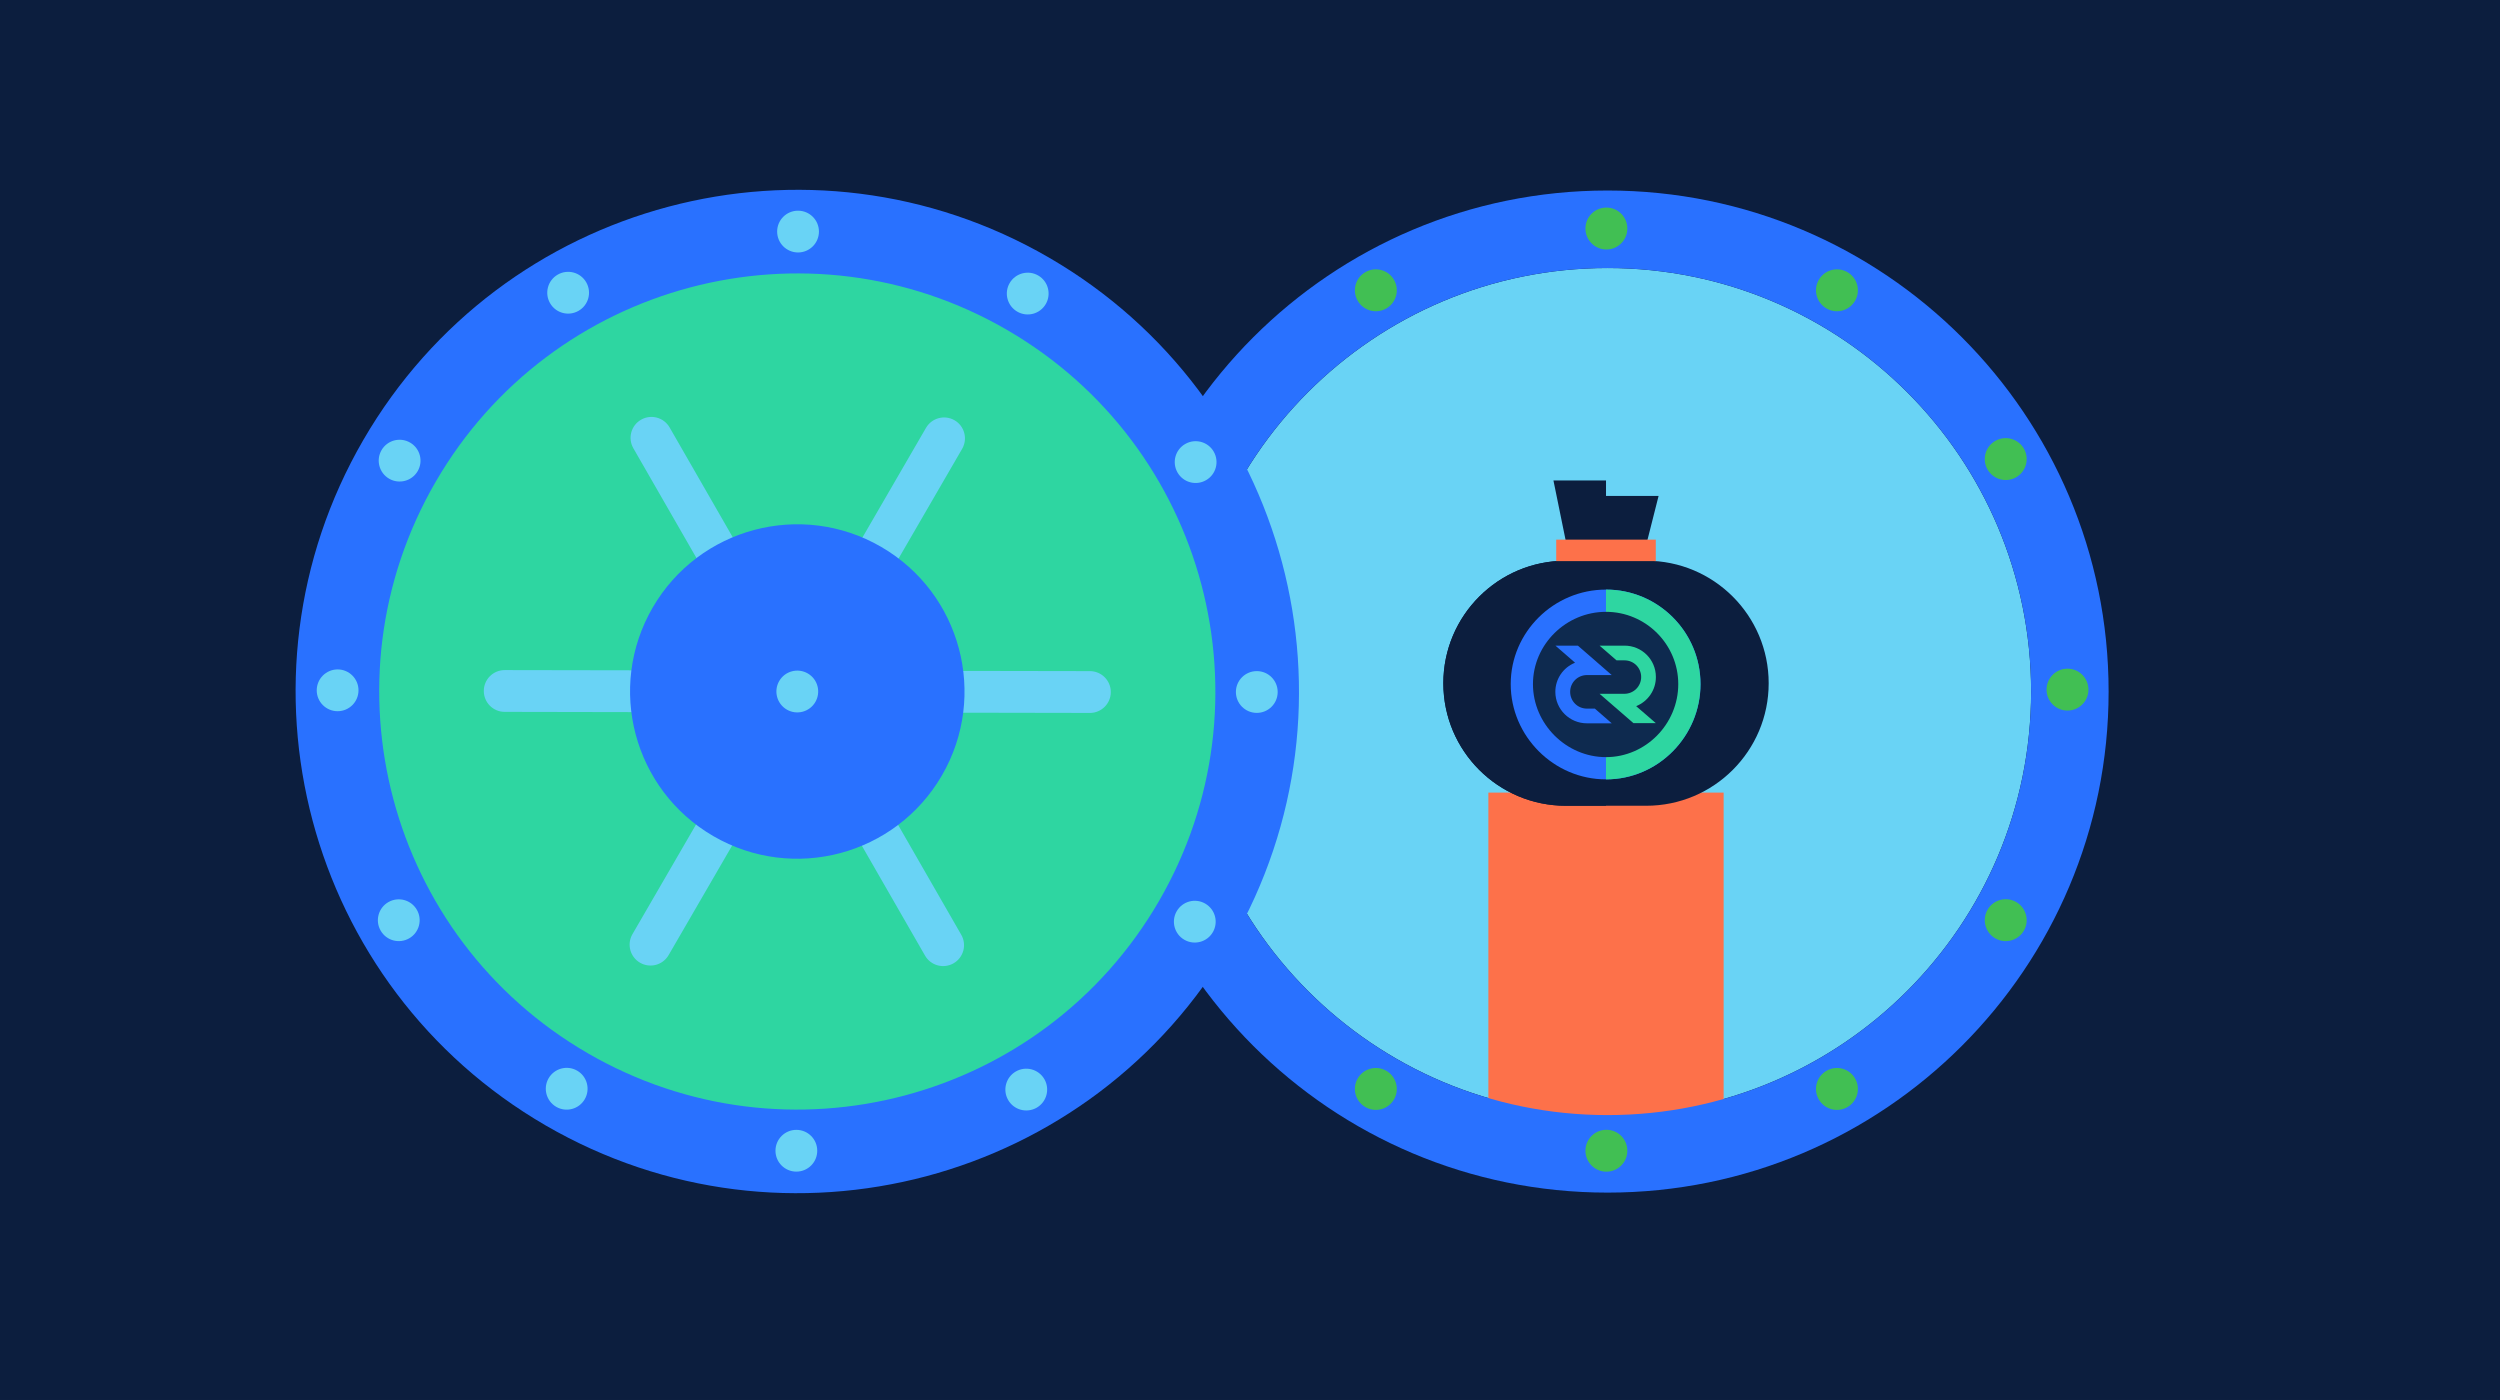 <?xml version="1.0" encoding="UTF-8" standalone="no"?>
<!-- Created with Inkscape (http://www.inkscape.org/) -->

<svg
   xmlns:dc="http://purl.org/dc/elements/1.1/"
   xmlns:cc="http://creativecommons.org/ns#"
   xmlns:rdf="http://www.w3.org/1999/02/22-rdf-syntax-ns#"
   xmlns:svg="http://www.w3.org/2000/svg"
   xmlns="http://www.w3.org/2000/svg"
   xmlns:sodipodi="http://sodipodi.sourceforge.net/DTD/sodipodi-0.dtd"
   xmlns:inkscape="http://www.inkscape.org/namespaces/inkscape"
   width="500"
   height="280"
   viewBox="0 0 132.292 74.083"
   version="1.1"
   id="svg2052"
   inkscape:version="0.92.2 (5c3e80d, 2017-08-06)"
   sodipodi:docname="shot_12.svg"
   inkscape:export-filename="Z:\exports\shot2.png"
   inkscape:export-xdpi="12.488494"
   inkscape:export-ydpi="12.488494">
  <defs
     id="defs2046">
    <linearGradient
       gradientTransform="translate(7603.2,-872.83)"
       y2="912.335"
       x2="-7500.722"
       y1="912.335"
       x1="-7558.051"
       gradientUnits="userSpaceOnUse"
       id="_Pad__1_">
      <stop
         id="stop15495"
         style="stop-color:#62D0C9"
         offset="0" />
      <stop
         id="stop15497"
         style="stop-color:#7DE2AC"
         offset="1" />
    </linearGradient>
    <linearGradient
       gradientTransform="translate(7603.2,-872.83)"
       y2="912.381"
       x2="-7545.691"
       y1="912.381"
       x1="-7603.021"
       gradientUnits="userSpaceOnUse"
       id="_Pad_3_1_">
      <stop
         id="stop15502"
         style="stop-color:#3268FB"
         offset="0" />
      <stop
         id="stop15504"
         style="stop-color:#4795FA"
         offset="1" />
    </linearGradient>
    <linearGradient
       gradientTransform="matrix(0.958,0,0,0.958,7487.518,-731.082)"
       y2="912.335"
       x2="-7500.722"
       y1="912.335"
       x1="-7558.051"
       gradientUnits="userSpaceOnUse"
       id="_Pad__1_-2">
      <stop
         id="stop15495-8"
         style="stop-color:#62D0C9"
         offset="0" />
      <stop
         id="stop15497-3"
         style="stop-color:#7DE2AC"
         offset="1" />
    </linearGradient>
    <linearGradient
       gradientTransform="matrix(0.958,0,0,0.958,7487.518,-731.082)"
       y2="912.381"
       x2="-7545.691"
       y1="912.381"
       x1="-7603.021"
       gradientUnits="userSpaceOnUse"
       id="_Pad_3_1_-9">
      <stop
         id="stop15502-8"
         style="stop-color:#3268FB"
         offset="0" />
      <stop
         id="stop15504-6"
         style="stop-color:#4795FA"
         offset="1" />
    </linearGradient>
  </defs>
  <sodipodi:namedview
     id="base"
     pagecolor="#ffffff"
     bordercolor="#666666"
     borderopacity="1.0"
     inkscape:pageopacity="0.0"
     inkscape:pageshadow="2"
     inkscape:zoom="0.81249999"
     inkscape:cx="360.16121"
     inkscape:cy="16.337275"
     inkscape:document-units="px"
     inkscape:current-layer="layer2"
     showgrid="true"
     units="px"
     inkscape:showpageshadow="false"
     borderlayer="true"
     inkscape:window-width="1276"
     inkscape:window-height="988"
     inkscape:window-x="1272"
     inkscape:window-y="0"
     inkscape:window-maximized="0"
     inkscape:snap-global="false">
    <inkscape:grid
       type="xygrid"
       id="grid3181"
       color="#3f3fff"
       opacity="0"
       empcolor="#3f3fff"
       empopacity="0.043" />
  </sodipodi:namedview>
  <g
     inkscape:label="background"
     inkscape:groupmode="layer"
     id="layer1"
     transform="translate(0,-222.917)"
     style="display:inline" />
  <g
     inkscape:groupmode="layer"
     id="layer2"
     inkscape:label="layer1"
     transform="translate(0,-211.667)">
    <g
       id="g5618"
       transform="matrix(0.477,0,0,0.477,60.038,20.729)" />
    <g
       id="g5620"
       transform="matrix(0.477,0,0,0.477,60.038,20.729)" />
    <g
       id="g5622"
       transform="matrix(0.477,0,0,0.477,60.038,20.729)" />
    <g
       id="g5624"
       transform="matrix(0.477,0,0,0.477,60.038,20.729)" />
    <g
       id="g5626"
       transform="matrix(0.477,0,0,0.477,60.038,20.729)" />
    <g
       id="g5628"
       transform="matrix(0.477,0,0,0.477,60.038,20.729)" />
    <g
       id="g5630"
       transform="matrix(0.477,0,0,0.477,60.038,20.729)" />
    <g
       id="g5632"
       transform="matrix(0.477,0,0,0.477,60.038,20.729)" />
    <g
       id="g5634"
       transform="matrix(0.477,0,0,0.477,60.038,20.729)" />
    <g
       id="g5636"
       transform="matrix(0.477,0,0,0.477,60.038,20.729)" />
    <g
       id="g5638"
       transform="matrix(0.477,0,0,0.477,60.038,20.729)" />
    <g
       id="g5640"
       transform="matrix(0.477,0,0,0.477,60.038,20.729)" />
    <g
       id="g5642"
       transform="matrix(0.477,0,0,0.477,60.038,20.729)" />
    <g
       id="g5644"
       transform="matrix(0.477,0,0,0.477,60.038,20.729)" />
    <g
       id="g5646"
       transform="matrix(0.477,0,0,0.477,60.038,20.729)" />
    <g
       id="g1164"
       transform="matrix(0.265,0,0,0.265,357.633,-135.505)" />
    <g
       id="g1166"
       transform="matrix(0.265,0,0,0.265,357.633,-135.505)" />
    <g
       id="g1168"
       transform="matrix(0.265,0,0,0.265,357.633,-135.505)" />
    <g
       id="g1170"
       transform="matrix(0.265,0,0,0.265,357.633,-135.505)" />
    <g
       id="g1172"
       transform="matrix(0.265,0,0,0.265,357.633,-135.505)" />
    <g
       id="g1174"
       transform="matrix(0.265,0,0,0.265,357.633,-135.505)" />
    <g
       id="g1176"
       transform="matrix(0.265,0,0,0.265,357.633,-135.505)" />
    <g
       id="g1178"
       transform="matrix(0.265,0,0,0.265,357.633,-135.505)" />
    <g
       id="g1180"
       transform="matrix(0.265,0,0,0.265,357.633,-135.505)" />
    <g
       id="g1182"
       transform="matrix(0.265,0,0,0.265,357.633,-135.505)" />
    <g
       id="g1184"
       transform="matrix(0.265,0,0,0.265,357.633,-135.505)" />
    <g
       id="g1186"
       transform="matrix(0.265,0,0,0.265,357.633,-135.505)" />
    <g
       id="g1188"
       transform="matrix(0.265,0,0,0.265,357.633,-135.505)" />
    <g
       id="g1190"
       transform="matrix(0.265,0,0,0.265,357.633,-135.505)" />
    <g
       id="g1192"
       transform="matrix(0.265,0,0,0.265,357.633,-135.505)" />
    <g
       id="g4226"
       transform="matrix(0.197,0,0,0.197,385.601,-161.964)" />
    <g
       id="g4228"
       transform="matrix(0.197,0,0,0.197,385.601,-161.964)" />
    <g
       id="g4230"
       transform="matrix(0.197,0,0,0.197,385.601,-161.964)" />
    <g
       id="g4232"
       transform="matrix(0.197,0,0,0.197,385.601,-161.964)" />
    <g
       id="g4234"
       transform="matrix(0.197,0,0,0.197,385.601,-161.964)" />
    <g
       id="g4236"
       transform="matrix(0.197,0,0,0.197,385.601,-161.964)" />
    <g
       id="g4238"
       transform="matrix(0.197,0,0,0.197,385.601,-161.964)" />
    <g
       id="g4240"
       transform="matrix(0.197,0,0,0.197,385.601,-161.964)" />
    <g
       id="g4242"
       transform="matrix(0.197,0,0,0.197,385.601,-161.964)" />
    <g
       id="g4244"
       transform="matrix(0.197,0,0,0.197,385.601,-161.964)" />
    <g
       id="g4246"
       transform="matrix(0.197,0,0,0.197,385.601,-161.964)" />
    <g
       id="g4248"
       transform="matrix(0.197,0,0,0.197,385.601,-161.964)" />
    <g
       id="g4250"
       transform="matrix(0.197,0,0,0.197,385.601,-161.964)" />
    <g
       id="g4252"
       transform="matrix(0.197,0,0,0.197,385.601,-161.964)" />
    <g
       id="g4254"
       transform="matrix(0.197,0,0,0.197,385.601,-161.964)" />
    <g
       transform="matrix(0.265,0,0,0.265,-350.761,-223.038)"
       id="g38900" />
    <g
       transform="matrix(0.265,0,0,0.265,-350.761,-223.038)"
       id="g38902" />
    <g
       transform="matrix(0.265,0,0,0.265,-350.761,-223.038)"
       id="g38904" />
    <g
       transform="matrix(0.265,0,0,0.265,-350.761,-223.038)"
       id="g38906" />
    <g
       transform="matrix(0.265,0,0,0.265,-350.761,-223.038)"
       id="g38908" />
    <g
       transform="matrix(0.265,0,0,0.265,-350.761,-223.038)"
       id="g38910" />
    <g
       transform="matrix(0.265,0,0,0.265,-350.761,-223.038)"
       id="g38912" />
    <g
       transform="matrix(0.265,0,0,0.265,-350.761,-223.038)"
       id="g38914" />
    <g
       transform="matrix(0.265,0,0,0.265,-350.761,-223.038)"
       id="g38916" />
    <g
       transform="matrix(0.265,0,0,0.265,-350.761,-223.038)"
       id="g38918" />
    <g
       transform="matrix(0.265,0,0,0.265,-350.761,-223.038)"
       id="g38920" />
    <g
       transform="matrix(0.265,0,0,0.265,-350.761,-223.038)"
       id="g38922" />
    <g
       transform="matrix(0.265,0,0,0.265,-350.761,-223.038)"
       id="g38924" />
    <g
       transform="matrix(0.265,0,0,0.265,-350.761,-223.038)"
       id="g38926" />
    <g
       transform="matrix(0.265,0,0,0.265,-350.761,-223.038)"
       id="g38928" />
    <g
       transform="matrix(0.362,0,0,0.362,266.367,-211.254)"
       id="g39211" />
    <g
       transform="matrix(0.362,0,0,0.362,266.367,-211.254)"
       id="g39213" />
    <g
       transform="matrix(0.362,0,0,0.362,266.367,-211.254)"
       id="g39215" />
    <g
       transform="matrix(0.362,0,0,0.362,266.367,-211.254)"
       id="g39217" />
    <g
       transform="matrix(0.362,0,0,0.362,266.367,-211.254)"
       id="g39219" />
    <g
       transform="matrix(0.362,0,0,0.362,266.367,-211.254)"
       id="g39221" />
    <g
       transform="matrix(0.362,0,0,0.362,266.367,-211.254)"
       id="g39223" />
    <g
       transform="matrix(0.362,0,0,0.362,266.367,-211.254)"
       id="g39225" />
    <g
       transform="matrix(0.362,0,0,0.362,266.367,-211.254)"
       id="g39227" />
    <g
       transform="matrix(0.362,0,0,0.362,266.367,-211.254)"
       id="g39229" />
    <g
       transform="matrix(0.362,0,0,0.362,266.367,-211.254)"
       id="g39231" />
    <g
       transform="matrix(0.362,0,0,0.362,266.367,-211.254)"
       id="g39233" />
    <g
       transform="matrix(0.362,0,0,0.362,266.367,-211.254)"
       id="g39235" />
    <g
       transform="matrix(0.362,0,0,0.362,266.367,-211.254)"
       id="g39237" />
    <g
       transform="matrix(0.362,0,0,0.362,266.367,-211.254)"
       id="g39239" />
    <g
       id="g38900-5"
       transform="matrix(0.265,0,0,0.265,-350.761,-223.038)" />
    <g
       id="g38902-0"
       transform="matrix(0.265,0,0,0.265,-350.761,-223.038)" />
    <g
       id="g38904-6"
       transform="matrix(0.265,0,0,0.265,-350.761,-223.038)" />
    <g
       id="g38906-4"
       transform="matrix(0.265,0,0,0.265,-350.761,-223.038)" />
    <g
       id="g38908-0"
       transform="matrix(0.265,0,0,0.265,-350.761,-223.038)" />
    <g
       id="g38910-3"
       transform="matrix(0.265,0,0,0.265,-350.761,-223.038)" />
    <g
       id="g38912-0"
       transform="matrix(0.265,0,0,0.265,-350.761,-223.038)" />
    <g
       id="g38914-3"
       transform="matrix(0.265,0,0,0.265,-350.761,-223.038)" />
    <g
       id="g38916-3"
       transform="matrix(0.265,0,0,0.265,-350.761,-223.038)" />
    <g
       id="g38918-5"
       transform="matrix(0.265,0,0,0.265,-350.761,-223.038)" />
    <g
       id="g38920-2"
       transform="matrix(0.265,0,0,0.265,-350.761,-223.038)" />
    <g
       id="g38922-4"
       transform="matrix(0.265,0,0,0.265,-350.761,-223.038)" />
    <g
       id="g38924-4"
       transform="matrix(0.265,0,0,0.265,-350.761,-223.038)" />
    <g
       id="g38926-4"
       transform="matrix(0.265,0,0,0.265,-350.761,-223.038)" />
    <g
       id="g38928-1"
       transform="matrix(0.265,0,0,0.265,-350.761,-223.038)" />
    <g
       id="g39211-9"
       transform="matrix(0.362,0,0,0.362,266.367,-211.254)" />
    <g
       id="g39213-9"
       transform="matrix(0.362,0,0,0.362,266.367,-211.254)" />
    <g
       id="g39215-1"
       transform="matrix(0.362,0,0,0.362,266.367,-211.254)" />
    <g
       id="g39217-5"
       transform="matrix(0.362,0,0,0.362,266.367,-211.254)" />
    <g
       id="g39219-1"
       transform="matrix(0.362,0,0,0.362,266.367,-211.254)" />
    <g
       id="g39221-5"
       transform="matrix(0.362,0,0,0.362,266.367,-211.254)" />
    <g
       id="g39223-3"
       transform="matrix(0.362,0,0,0.362,266.367,-211.254)" />
    <g
       id="g39225-8"
       transform="matrix(0.362,0,0,0.362,266.367,-211.254)" />
    <g
       id="g39227-6"
       transform="matrix(0.362,0,0,0.362,266.367,-211.254)" />
    <g
       id="g39229-9"
       transform="matrix(0.362,0,0,0.362,266.367,-211.254)" />
    <g
       id="g39231-5"
       transform="matrix(0.362,0,0,0.362,266.367,-211.254)" />
    <g
       id="g39233-0"
       transform="matrix(0.362,0,0,0.362,266.367,-211.254)" />
    <g
       id="g39235-7"
       transform="matrix(0.362,0,0,0.362,266.367,-211.254)" />
    <g
       id="g39237-2"
       transform="matrix(0.362,0,0,0.362,266.367,-211.254)" />
    <g
       id="g39239-0"
       transform="matrix(0.362,0,0,0.362,266.367,-211.254)" />
    <g
       id="g9304"
       transform="matrix(6.533,0,0,6.533,120.378,-449.657)" />
    <g
       id="g9306"
       transform="matrix(6.533,0,0,6.533,120.378,-449.657)" />
    <g
       id="g9308"
       transform="matrix(6.533,0,0,6.533,120.378,-449.657)" />
    <g
       id="g9310"
       transform="matrix(6.533,0,0,6.533,120.378,-449.657)" />
    <g
       id="g9312"
       transform="matrix(6.533,0,0,6.533,120.378,-449.657)" />
    <g
       id="g9314"
       transform="matrix(6.533,0,0,6.533,120.378,-449.657)" />
    <g
       id="g9316"
       transform="matrix(6.533,0,0,6.533,120.378,-449.657)" />
    <g
       id="g9318"
       transform="matrix(6.533,0,0,6.533,120.378,-449.657)" />
    <g
       id="g9320"
       transform="matrix(6.533,0,0,6.533,120.378,-449.657)" />
    <g
       id="g9322"
       transform="matrix(6.533,0,0,6.533,120.378,-449.657)" />
    <g
       id="g9324"
       transform="matrix(6.533,0,0,6.533,120.378,-449.657)" />
    <g
       id="g9326"
       transform="matrix(6.533,0,0,6.533,120.378,-449.657)" />
    <g
       id="g9328"
       transform="matrix(6.533,0,0,6.533,120.378,-449.657)" />
    <g
       id="g9330"
       transform="matrix(6.533,0,0,6.533,120.378,-449.657)" />
    <g
       id="g9332"
       transform="matrix(6.533,0,0,6.533,120.378,-449.657)" />
    <rect
       style="display:inline;opacity:1;fill:#0c1e3e;fill-opacity:1;stroke:none;stroke-width:2.072;stroke-linecap:round;stroke-linejoin:round;stroke-miterlimit:4;stroke-dasharray:none;stroke-dashoffset:0;stroke-opacity:1"
       id="rect5631"
       width="132.292"
       height="74.083"
       x="-1.009661e-006"
       y="211.667" />
    <flowRoot
       xml:space="preserve"
       id="flowRoot9531"
       style="font-style:normal;font-weight:normal;font-size:40px;line-height:1.25;font-family:sans-serif;letter-spacing:0px;word-spacing:0px;fill:#000000;fill-opacity:1;stroke:none"
       transform="scale(0.265)"><flowRegion
         id="flowRegion9533"><rect
           id="rect9535"
           width="807.625"
           height="208.868"
           x="915.54"
           y="1375.897" /></flowRegion><flowPara
         id="flowPara9537" /></flowRoot>    <path
       inkscape:connector-curvature="0"
       style="fill:#69d3f5;fill-opacity:1;stroke-width:0.088"
       d="m 107.479,248.262 c 0,12.378 -10.035,22.412 -22.412,22.412 -12.378,0 -22.412,-10.034 -22.412,-22.412 0,-12.377 10.034,-22.412 22.412,-22.412 12.377,0 22.412,10.035 22.412,22.412 z"
       id="path5782" />
    <rect
       style="opacity:1;fill:#fd714a;fill-opacity:1;stroke:none;stroke-width:2.081;stroke-linecap:round;stroke-linejoin:round;stroke-miterlimit:4;stroke-dasharray:none;stroke-dashoffset:0;stroke-opacity:1"
       id="rect5812"
       width="12.449"
       height="18.024"
       x="78.76"
       y="253.609" />
    <path
       style="fill:#2971ff;fill-opacity:1;stroke-width:0.104"
       d="m 85.067,221.748 c -14.644,0 -26.514,11.872 -26.514,26.514 0,14.644 11.87,26.514 26.514,26.514 14.643,0 26.514,-11.87 26.514,-26.514 0,-14.643 -11.872,-26.514 -26.514,-26.514 z m 0,4.102 c 12.377,0 22.412,10.035 22.412,22.412 0,12.378 -10.035,22.412 -22.412,22.412 -12.378,0 -22.412,-10.034 -22.412,-22.412 0,-12.377 10.034,-22.412 22.412,-22.412 z"
       id="path5725"
       inkscape:connector-curvature="0" />
    <g
       style="fill:#41bf53;fill-opacity:1"
       transform="matrix(0.104,0,0,-0.104,58.388,274.778)"
       id="g5808">
      <path
         id="path5784"
         d="m 255.941,10.669 c -5.889,0 -10.669,4.78 -10.669,10.67 0,5.889 4.78,10.653 10.669,10.653 5.89,0 10.654,-4.765 10.654,-10.653 0,-5.89 -4.764,-10.67 -10.654,-10.67 z"
         style="fill:#41bf53;fill-opacity:1"
         inkscape:connector-curvature="0" />
      <path
         id="path5786"
         d="m 255.941,479.889 c -5.889,0 -10.669,4.78 -10.669,10.67 0,5.889 4.78,10.669 10.669,10.669 5.89,0 10.654,-4.78 10.654,-10.669 0,-5.889 -4.764,-10.67 -10.654,-10.67 z"
         style="fill:#41bf53;fill-opacity:1"
         inkscape:connector-curvature="0" />
      <path
         id="path5788"
         d="m 143.966,62.001 c 5.093,-2.952 6.843,-9.467 3.905,-14.575 -2.952,-5.092 -9.466,-6.842 -14.574,-3.89 -5.108,2.938 -6.858,9.467 -3.905,14.56 2.952,5.108 9.467,6.841 14.574,3.905 z"
         style="fill:#41bf53;fill-opacity:1"
         inkscape:connector-curvature="0" />
      <path
         id="path5790"
         d="m 367.916,449.896 c -5.107,2.937 -6.857,9.467 -3.905,14.56 2.937,5.107 9.467,6.842 14.56,3.905 5.107,-2.938 6.857,-9.467 3.904,-14.56 -2.936,-5.108 -9.467,-6.857 -14.559,-3.905 z"
         style="fill:#41bf53;fill-opacity:1"
         inkscape:connector-curvature="0" />
      <path
         id="path5792"
         d="m 47.426,147.872 c 5.093,2.952 11.622,1.203 14.56,-3.905 2.952,-5.093 1.202,-11.622 -3.905,-14.56 -5.093,-2.952 -11.623,-1.202 -14.56,3.905 -2.936,5.093 -1.187,11.623 3.905,14.56 z"
         style="fill:#41bf53;fill-opacity:1"
         inkscape:connector-curvature="0" />
      <path
         id="path5794"
         d="m 464.457,364.009 c -5.109,-2.937 -11.623,-1.188 -14.575,3.905 -2.937,5.108 -1.203,11.623 3.905,14.575 5.093,2.937 11.623,1.188 14.574,-3.905 2.937,-5.108 1.187,-11.622 -3.904,-14.575 z"
         style="fill:#41bf53;fill-opacity:1"
         inkscape:connector-curvature="0" />
      <path
         id="path5796"
         d="m 21.323,245.287 c -5.889,0 -10.669,4.765 -10.669,10.654 0,5.889 4.78,10.669 10.669,10.669 5.89,0 10.67,-4.78 10.67,-10.669 0,-5.89 -4.781,-10.654 -10.67,-10.654 z"
         style="fill:#41bf53;fill-opacity:1"
         inkscape:connector-curvature="0" />
      <path
         id="path5798"
         d="m 490.545,245.287 c -5.89,0 -10.654,4.765 -10.654,10.654 0,5.889 4.765,10.669 10.654,10.669 5.889,0 10.669,-4.78 10.669,-10.669 -10e-4,-5.89 -4.781,-10.654 -10.669,-10.654 z"
         style="fill:#41bf53;fill-opacity:1"
         inkscape:connector-curvature="0" />
      <path
         id="path5800"
         d="m 47.426,364.009 c -5.093,2.952 -6.842,9.467 -3.905,14.575 2.937,5.108 9.467,6.842 14.56,3.905 5.107,-2.952 6.857,-9.467 3.905,-14.575 -2.938,-5.092 -9.467,-6.841 -14.56,-3.905 z"
         style="fill:#41bf53;fill-opacity:1"
         inkscape:connector-curvature="0" />
      <path
         id="path5802"
         d="m 453.787,129.407 c -5.093,2.938 -6.842,9.467 -3.905,14.56 2.952,5.108 9.466,6.857 14.575,3.905 5.092,-2.937 6.842,-9.467 3.904,-14.56 -2.951,-5.107 -9.466,-6.857 -14.574,-3.905 z"
         style="fill:#41bf53;fill-opacity:1"
         inkscape:connector-curvature="0" />
      <path
         id="path5804"
         d="m 143.966,449.896 c -5.107,-2.952 -11.622,-1.203 -14.574,3.905 -2.938,5.093 -1.203,11.622 3.905,14.56 5.108,2.952 11.622,1.202 14.574,-3.905 2.938,-5.093 1.188,-11.623 -3.905,-14.56 z"
         style="fill:#41bf53;fill-opacity:1"
         inkscape:connector-curvature="0" />
      <path
         id="path5806"
         d="m 378.57,43.52 c -5.093,-2.937 -11.623,-1.187 -14.56,3.905 -2.952,5.108 -1.202,11.623 3.905,14.575 5.093,2.952 11.623,1.203 14.559,-3.905 2.953,-5.092 1.203,-11.622 -3.904,-14.575 z"
         style="fill:#41bf53;fill-opacity:1"
         inkscape:connector-curvature="0" />
    </g>
    <g
       id="g9245"
       transform="matrix(0.188,0.109,-0.109,0.188,59.754,222.552)">
      <path
         id="path5582"
         d="m 111.563,142.875 c 0,67.462 -54.691,122.146 -122.146,122.146 -67.462,0 -122.146,-54.685 -122.146,-122.146 0,-67.455 54.684,-122.146 122.146,-122.146 67.456,0 122.146,54.691 122.146,122.146 z"
         style="fill:#2971ff;fill-opacity:1;stroke-width:0.477"
         inkscape:connector-curvature="0" />
      <path
         id="path5584"
         d="m 91.203,142.875 c 0,56.22 -45.573,101.794 -101.786,101.794 -56.22,0 -101.794,-45.574 -101.794,-101.794 0,-56.213 45.574,-101.786 101.794,-101.786 56.213,0 101.786,45.573 101.786,101.786 z"
         style="fill:#2ed6a1;fill-opacity:1;stroke-width:0.477"
         inkscape:connector-curvature="0" />
      <path
         id="path5586"
         d="m 53.666,174.097 v 0 0 L -0.407,142.875 53.658,111.66 h 0.008 c 2.431,-1.409 3.265,-4.518 1.864,-6.956 -1.409,-2.43 -4.518,-3.265 -6.955,-1.864 v 0 0 L -5.498,134.063 v -62.438 0 c 0,-2.811 -2.281,-5.092 -5.085,-5.092 -2.81,0 -5.092,2.281 -5.092,5.092 v 0 0 62.437 l -54.073,-31.223 v 0 c -2.431,-1.402 -5.547,-0.566 -6.948,1.864 -1.409,2.438 -0.574,5.547 1.864,6.956 v 0 0 l 54.066,31.216 -54.065,31.222 v 0 c -2.438,1.402 -3.273,4.518 -1.864,6.949 1.402,2.437 4.518,3.272 6.948,1.864 v 0 0 l 54.073,-31.215 v 62.438 0 0 c 0,2.81 2.274,5.084 5.092,5.084 2.803,0 5.085,-2.274 5.085,-5.084 v 0 0 -62.438 l 54.073,31.215 v 0 c 2.437,1.409 5.546,0.574 6.955,-1.864 1.401,-2.431 0.566,-5.547 -1.864,-6.949 z"
         style="fill:#69d3f5;fill-opacity:1;stroke-width:0.477"
         inkscape:connector-curvature="0" />
      <g
         style="fill:#69d3f5;fill-opacity:1"
         transform="matrix(0.477,0,0,0.477,-132.73,20.729)"
         id="g5612">
        <path
           id="path5588"
           d="m 255.941,10.669 c -5.889,0 -10.669,4.78 -10.669,10.67 0,5.889 4.78,10.653 10.669,10.653 5.89,0 10.654,-4.765 10.654,-10.653 0,-5.89 -4.764,-10.67 -10.654,-10.67 z"
           style="fill:#69d3f5;fill-opacity:1"
           inkscape:connector-curvature="0" />
        <path
           id="path5590"
           d="m 255.941,479.889 c -5.889,0 -10.669,4.78 -10.669,10.67 0,5.889 4.78,10.669 10.669,10.669 5.89,0 10.654,-4.78 10.654,-10.669 0,-5.889 -4.764,-10.67 -10.654,-10.67 z"
           style="fill:#69d3f5;fill-opacity:1"
           inkscape:connector-curvature="0" />
        <path
           id="path5592"
           d="m 143.966,62.001 c 5.093,-2.952 6.843,-9.467 3.905,-14.575 -2.952,-5.092 -9.466,-6.842 -14.574,-3.89 -5.108,2.938 -6.858,9.467 -3.905,14.56 2.952,5.108 9.467,6.841 14.574,3.905 z"
           style="fill:#69d3f5;fill-opacity:1"
           inkscape:connector-curvature="0" />
        <path
           id="path5594"
           d="m 367.916,449.896 c -5.107,2.937 -6.857,9.467 -3.905,14.56 2.937,5.107 9.467,6.842 14.56,3.905 5.107,-2.938 6.857,-9.467 3.904,-14.56 -2.936,-5.108 -9.467,-6.857 -14.559,-3.905 z"
           style="fill:#69d3f5;fill-opacity:1"
           inkscape:connector-curvature="0" />
        <path
           id="path5596"
           d="m 47.426,147.872 c 5.093,2.952 11.622,1.203 14.56,-3.905 2.952,-5.093 1.202,-11.622 -3.905,-14.56 -5.093,-2.952 -11.623,-1.202 -14.56,3.905 -2.936,5.093 -1.187,11.623 3.905,14.56 z"
           style="fill:#69d3f5;fill-opacity:1"
           inkscape:connector-curvature="0" />
        <path
           id="path5598"
           d="m 464.457,364.009 c -5.109,-2.937 -11.623,-1.188 -14.575,3.905 -2.937,5.108 -1.203,11.623 3.905,14.575 5.093,2.937 11.623,1.188 14.574,-3.905 2.937,-5.108 1.187,-11.622 -3.904,-14.575 z"
           style="fill:#69d3f5;fill-opacity:1"
           inkscape:connector-curvature="0" />
        <path
           id="path5600"
           d="m 21.323,245.287 c -5.889,0 -10.669,4.765 -10.669,10.654 0,5.889 4.78,10.669 10.669,10.669 5.89,0 10.67,-4.78 10.67,-10.669 0,-5.89 -4.781,-10.654 -10.67,-10.654 z"
           style="fill:#69d3f5;fill-opacity:1"
           inkscape:connector-curvature="0" />
        <path
           id="path5602"
           d="m 490.545,245.287 c -5.89,0 -10.654,4.765 -10.654,10.654 0,5.889 4.765,10.669 10.654,10.669 5.889,0 10.669,-4.78 10.669,-10.669 -10e-4,-5.89 -4.781,-10.654 -10.669,-10.654 z"
           style="fill:#69d3f5;fill-opacity:1"
           inkscape:connector-curvature="0" />
        <path
           id="path5604"
           d="m 47.426,364.009 c -5.093,2.952 -6.842,9.467 -3.905,14.575 2.937,5.108 9.467,6.842 14.56,3.905 5.107,-2.952 6.857,-9.467 3.905,-14.575 -2.938,-5.092 -9.467,-6.841 -14.56,-3.905 z"
           style="fill:#69d3f5;fill-opacity:1"
           inkscape:connector-curvature="0" />
        <path
           id="path5606"
           d="m 453.787,129.407 c -5.093,2.938 -6.842,9.467 -3.905,14.56 2.952,5.108 9.466,6.857 14.575,3.905 5.092,-2.937 6.842,-9.467 3.904,-14.56 -2.951,-5.107 -9.466,-6.857 -14.574,-3.905 z"
           style="fill:#69d3f5;fill-opacity:1"
           inkscape:connector-curvature="0" />
        <path
           id="path5608"
           d="m 143.966,449.896 c -5.107,-2.952 -11.622,-1.203 -14.574,3.905 -2.938,5.093 -1.203,11.622 3.905,14.56 5.108,2.952 11.622,1.202 14.574,-3.905 2.938,-5.093 1.188,-11.623 -3.905,-14.56 z"
           style="fill:#69d3f5;fill-opacity:1"
           inkscape:connector-curvature="0" />
        <path
           id="path5610"
           d="m 378.57,43.52 c -5.093,-2.937 -11.623,-1.187 -14.56,3.905 -2.952,5.108 -1.202,11.623 3.905,14.575 5.093,2.952 11.623,1.203 14.559,-3.905 2.953,-5.092 1.203,-11.622 -3.904,-14.575 z"
           style="fill:#69d3f5;fill-opacity:1"
           inkscape:connector-curvature="0" />
      </g>
      <path
         id="path5614"
         d="m 30.13,142.875 c 0,22.493 -18.227,40.72 -40.713,40.72 -22.485,0 -40.72,-18.227 -40.72,-40.72 0,-22.485 18.235,-40.713 40.72,-40.713 22.485,0 40.713,18.228 40.713,40.713 z"
         style="fill:#2971ff;fill-opacity:1;stroke-width:0.477"
         inkscape:connector-curvature="0" />
      <path
         id="path5616"
         d="m -5.499,142.875 c 0,2.81 -2.274,5.092 -5.085,5.092 -2.81,0 -5.092,-2.281 -5.092,-5.092 0,-2.811 2.281,-5.085 5.092,-5.085 2.811,0 5.085,2.274 5.085,5.085 z"
         style="fill:#69d3f5;fill-opacity:1;stroke-width:0.477"
         inkscape:connector-curvature="0" />
    </g>
    <path
       inkscape:connector-curvature="0"
       style="fill:#0c1e3e;fill-opacity:1;stroke-width:0.034"
       d="m 87.11,241.339 h -0.21 l 0.867,-3.429 h -3.298 v 3.429 h -1.609 c -3.58,0 -6.483,2.903 -6.483,6.483 0,3.58 2.902,6.483 6.483,6.483 h 4.25 c 3.58,0 6.483,-2.902 6.483,-6.483 0,-3.58 -2.902,-6.483 -6.483,-6.483 z"
       id="path4214" />
    <path
       inkscape:connector-curvature="0"
       style="fill:#0c1e3e;fill-opacity:1;stroke-width:0.034"
       d="m 82.203,237.091 0.867,4.248 h -0.21 c -3.58,0 -6.483,2.903 -6.483,6.483 0,3.58 2.902,6.483 6.483,6.483 h 2.125 v -12.966 -4.248 z"
       id="path4216" />
    <circle
       style="fill:#fac700;fill-opacity:1;stroke-width:0.034"
       cx="84.985"
       cy="247.822"
       r="4.906"
       id="circle4218" />
    <path
       inkscape:connector-curvature="0"
       style="fill:#ffd42a;fill-opacity:1;stroke-width:0.034"
       d="m 84.985,242.916 c -2.71,0 -4.906,2.197 -4.906,4.906 0,2.71 2.197,4.906 4.906,4.906 z"
       id="path4220" />
    <rect
       x="82.35"
       y="240.222"
       style="fill:#fd714a;fill-opacity:1;stroke-width:0.034"
       width="5.269"
       height="1.137"
       id="rect4224" />
    <g
       style="stroke-width:1.726"
       id="g14066"
       transform="matrix(0.039,4.8529945e-4,-7.017324e-4,0.039,76.971,239.399)">
      <g
         style="stroke-width:1.726"
         id="g13556">
        <rect
           height="420"
           width="420"
           display="none"
           id="rect13552"
           x="0"
           y="0"
           style="display:none;fill:#ffffff;stroke-width:1.726" />
        <path
           d="m 260.217,206.682 c 4.801,-5.566 7.789,-12.738 7.789,-20.68 0,-25 -15,-40 -40,-40 h 0.016 l -0.016,-30 c 0,-1.105 -0.895,-2 -2,-2 h -12 c -1.078,0 -1.941,0.855 -1.984,1.922 v 30.078 h -16 l -0.016,-30 c 0,-1.105 -0.895,-2 -2,-2 h -12 c -1.078,0 -1.941,0.855 -1.984,1.922 v 30.078 l -34.029,0.008 c -1.102,0 -1.992,0.891 -1.998,1.99 v 12 c 0.037,1.072 0.924,2 2.006,2 h 2 c 8.836,0 16,7.164 16,16 l 0.021,64 c 0,8.362 -6.417,15.228 -14.596,15.939 -0.849,0.073 -1.56,0.679 -1.767,1.505 l -3.029,12.068 c -0.15,0.598 -0.016,1.231 0.363,1.718 0.379,0.485 0.961,0.77 1.577,0.77 h 33.452 v 30.078 c 0.043,1.07 0.906,1.922 1.984,1.922 h 12 c 1.105,0 2,-0.891 2,-2 l 0.016,-30 h 16 v 30.078 c 0.043,1.07 0.906,1.922 1.984,1.922 h 12 c 1.105,0 2,-0.891 2,-2 l 0.016,-30 h 7.984 c 25,0 40,-15 40,-40 0,-11.711 -6.387,-21.779 -15.789,-27.318 z m -64.211,-36.681 h 24 c 8.836,0 16,7.164 16,16 0,8.836 -7.164,16 -16,16 h -24 z m 32,79.999 h -32 v -32 h 32 c 8.836,0 16,7.164 16,16 0,8.836 -7.164,16 -16,16 z"
           id="path13554"
           inkscape:connector-curvature="0"
           style="fill:#f7941e;stroke-width:1.726" />
      </g>
      <g
         display="none"
         id="g14064"
         style="display:none;stroke-width:1.726">
        <g
           display="inline"
           id="g13788"
           style="display:inline;stroke-width:1.726">
          <g
             style="stroke-width:1.726"
             id="g13566">
            <g
               style="stroke-width:1.726"
               id="g13564">
              <line
                 id="line13558"
                 y2="409.5"
                 x2="196"
                 y1="410"
                 x1="196"
                 stroke-miterlimit="10"
                 style="fill:none;stroke:#939598;stroke-width:1.726;stroke-miterlimit:10" />
              <line
                 id="line13560"
                 y2="11"
                 x2="196"
                 y1="408.5"
                 x1="196"
                 stroke-miterlimit="10"
                 style="fill:none;stroke:#939598;stroke-width:1.726;stroke-miterlimit:10;stroke-dasharray:1.726, 1.726" />
              <line
                 id="line13562"
                 y2="10"
                 x2="196"
                 y1="10.5"
                 x1="196"
                 stroke-miterlimit="10"
                 style="fill:none;stroke:#939598;stroke-width:1.726;stroke-miterlimit:10" />
            </g>
          </g>
          <g
             style="stroke-width:1.726"
             id="g13576">
            <g
               style="stroke-width:1.726"
               id="g13574">
              <line
                 id="line13568"
                 y2="409.5"
                 x2="164"
                 y1="410"
                 x1="164"
                 stroke-miterlimit="10"
                 style="fill:none;stroke:#939598;stroke-width:1.726;stroke-miterlimit:10" />
              <line
                 id="line13570"
                 y2="11"
                 x2="164"
                 y1="408.5"
                 x1="164"
                 stroke-miterlimit="10"
                 style="fill:none;stroke:#939598;stroke-width:1.726;stroke-miterlimit:10;stroke-dasharray:1.726, 1.726" />
              <line
                 id="line13572"
                 y2="10"
                 x2="164"
                 y1="10.5"
                 x1="164"
                 stroke-miterlimit="10"
                 style="fill:none;stroke:#939598;stroke-width:1.726;stroke-miterlimit:10" />
            </g>
          </g>
          <g
             style="stroke-width:1.726"
             id="g13586">
            <g
               style="stroke-width:1.726"
               id="g13584">
              <line
                 id="line13578"
                 y2="409.5"
                 x2="144"
                 y1="410"
                 x1="144"
                 stroke-miterlimit="10"
                 style="fill:none;stroke:#939598;stroke-width:1.726;stroke-miterlimit:10" />
              <line
                 id="line13580"
                 y2="11"
                 x2="144"
                 y1="408.5"
                 x1="144"
                 stroke-miterlimit="10"
                 style="fill:none;stroke:#939598;stroke-width:1.726;stroke-miterlimit:10;stroke-dasharray:1.726, 1.726" />
              <line
                 id="line13582"
                 y2="10"
                 x2="144"
                 y1="10.5"
                 x1="144"
                 stroke-miterlimit="10"
                 style="fill:none;stroke:#939598;stroke-width:1.726;stroke-miterlimit:10" />
            </g>
          </g>
          <g
             style="stroke-width:1.726"
             id="g13596">
            <g
               style="stroke-width:1.726"
               id="g13594">
              <line
                 id="line13588"
                 y2="218"
                 x2="409.5"
                 y1="218"
                 x1="410"
                 stroke-miterlimit="10"
                 style="fill:none;stroke:#939598;stroke-width:1.726;stroke-miterlimit:10" />
              <line
                 id="line13590"
                 y2="218"
                 x2="11"
                 y1="218"
                 x1="408.5"
                 stroke-miterlimit="10"
                 style="fill:none;stroke:#939598;stroke-width:1.726;stroke-miterlimit:10;stroke-dasharray:1.726, 1.726" />
              <line
                 id="line13592"
                 y2="218"
                 x2="10"
                 y1="218"
                 x1="10.5"
                 stroke-miterlimit="10"
                 style="fill:none;stroke:#939598;stroke-width:1.726;stroke-miterlimit:10" />
            </g>
          </g>
          <g
             style="stroke-width:1.726"
             id="g13606">
            <g
               style="stroke-width:1.726"
               id="g13604">
              <line
                 id="line13598"
                 y2="306"
                 x2="409.5"
                 y1="306"
                 x1="410"
                 stroke-miterlimit="10"
                 style="fill:none;stroke:#939598;stroke-width:1.726;stroke-miterlimit:10" />
              <line
                 id="line13600"
                 y2="306"
                 x2="11"
                 y1="306"
                 x1="408.5"
                 stroke-miterlimit="10"
                 style="fill:none;stroke:#939598;stroke-width:1.726;stroke-miterlimit:10;stroke-dasharray:1.726, 1.726" />
              <line
                 id="line13602"
                 y2="306"
                 x2="10"
                 y1="306"
                 x1="10.5"
                 stroke-miterlimit="10"
                 style="fill:none;stroke:#939598;stroke-width:1.726;stroke-miterlimit:10" />
            </g>
          </g>
          <g
             style="stroke-width:1.726"
             id="g13616">
            <g
               style="stroke-width:1.726"
               id="g13614">
              <line
                 id="line13608"
                 y2="114"
                 x2="409.5"
                 y1="114"
                 x1="410"
                 stroke-miterlimit="10"
                 style="fill:none;stroke:#939598;stroke-width:1.726;stroke-miterlimit:10" />
              <line
                 id="line13610"
                 y2="114"
                 x2="11"
                 y1="114"
                 x1="408.5"
                 stroke-miterlimit="10"
                 style="fill:none;stroke:#939598;stroke-width:1.726;stroke-miterlimit:10;stroke-dasharray:1.726, 1.726" />
              <line
                 id="line13612"
                 y2="114"
                 x2="10"
                 y1="114"
                 x1="10.5"
                 stroke-miterlimit="10"
                 style="fill:none;stroke:#939598;stroke-width:1.726;stroke-miterlimit:10" />
            </g>
          </g>
          <g
             style="stroke-width:1.726"
             id="g13626">
            <g
               style="stroke-width:1.726"
               id="g13624">
              <line
                 id="line13618"
                 y2="250"
                 x2="409.5"
                 y1="250"
                 x1="410"
                 stroke-miterlimit="10"
                 style="fill:none;stroke:#939598;stroke-width:1.726;stroke-miterlimit:10" />
              <line
                 id="line13620"
                 y2="250"
                 x2="11"
                 y1="250"
                 x1="408.5"
                 stroke-miterlimit="10"
                 style="fill:none;stroke:#939598;stroke-width:1.726;stroke-miterlimit:10;stroke-dasharray:1.726, 1.726" />
              <line
                 id="line13622"
                 y2="250"
                 x2="10"
                 y1="250"
                 x1="10.5"
                 stroke-miterlimit="10"
                 style="fill:none;stroke:#939598;stroke-width:1.726;stroke-miterlimit:10" />
            </g>
          </g>
          <g
             style="stroke-width:1.726"
             id="g13636">
            <g
               style="stroke-width:1.726"
               id="g13634">
              <line
                 id="line13628"
                 y2="242"
                 x2="409.5"
                 y1="242"
                 x1="410"
                 stroke-miterlimit="10"
                 style="fill:none;stroke:#939598;stroke-width:1.726;stroke-miterlimit:10" />
              <line
                 id="line13630"
                 y2="242"
                 x2="11"
                 y1="242"
                 x1="408.5"
                 stroke-miterlimit="10"
                 style="fill:none;stroke:#939598;stroke-width:1.726;stroke-miterlimit:10;stroke-dasharray:1.726, 1.726" />
              <line
                 id="line13632"
                 y2="242"
                 x2="10"
                 y1="242"
                 x1="10.5"
                 stroke-miterlimit="10"
                 style="fill:none;stroke:#939598;stroke-width:1.726;stroke-miterlimit:10" />
            </g>
          </g>
          <g
             style="stroke-width:1.726"
             id="g13646">
            <g
               style="stroke-width:1.726"
               id="g13644">
              <line
                 id="line13638"
                 y2="258"
                 x2="409.5"
                 y1="258"
                 x1="410"
                 stroke-miterlimit="10"
                 style="fill:none;stroke:#939598;stroke-width:1.726;stroke-miterlimit:10" />
              <line
                 id="line13640"
                 y2="258"
                 x2="11"
                 y1="258"
                 x1="408.5"
                 stroke-miterlimit="10"
                 style="fill:none;stroke:#939598;stroke-width:1.726;stroke-miterlimit:10;stroke-dasharray:1.726, 1.726" />
              <line
                 id="line13642"
                 y2="258"
                 x2="10"
                 y1="258"
                 x1="10.5"
                 stroke-miterlimit="10"
                 style="fill:none;stroke:#939598;stroke-width:1.726;stroke-miterlimit:10" />
            </g>
          </g>
          <g
             style="stroke-width:1.726"
             id="g13656">
            <g
               style="stroke-width:1.726"
               id="g13654">
              <line
                 id="line13648"
                 y2="162"
                 x2="409.5"
                 y1="162"
                 x1="410"
                 stroke-miterlimit="10"
                 style="fill:none;stroke:#939598;stroke-width:1.726;stroke-miterlimit:10" />
              <line
                 id="line13650"
                 y2="162"
                 x2="11"
                 y1="162"
                 x1="408.5"
                 stroke-miterlimit="10"
                 style="fill:none;stroke:#939598;stroke-width:1.726;stroke-miterlimit:10;stroke-dasharray:1.726, 1.726" />
              <line
                 id="line13652"
                 y2="162"
                 x2="10"
                 y1="162"
                 x1="10.5"
                 stroke-miterlimit="10"
                 style="fill:none;stroke:#939598;stroke-width:1.726;stroke-miterlimit:10" />
            </g>
          </g>
          <g
             style="stroke-width:1.726"
             id="g13666">
            <g
               style="stroke-width:1.726"
               id="g13664">
              <line
                 id="line13658"
                 y2="274"
                 x2="409.5"
                 y1="274"
                 x1="410"
                 stroke-miterlimit="10"
                 style="fill:none;stroke:#939598;stroke-width:1.726;stroke-miterlimit:10" />
              <line
                 id="line13660"
                 y2="274"
                 x2="11"
                 y1="274"
                 x1="408.5"
                 stroke-miterlimit="10"
                 style="fill:none;stroke:#939598;stroke-width:1.726;stroke-miterlimit:10;stroke-dasharray:1.726, 1.726" />
              <line
                 id="line13662"
                 y2="274"
                 x2="10"
                 y1="274"
                 x1="10.5"
                 stroke-miterlimit="10"
                 style="fill:none;stroke:#939598;stroke-width:1.726;stroke-miterlimit:10" />
            </g>
          </g>
          <g
             style="stroke-width:1.726"
             id="g13676">
            <g
               style="stroke-width:1.726"
               id="g13674">
              <line
                 id="line13668"
                 y2="146"
                 x2="409.5"
                 y1="146"
                 x1="410"
                 stroke-miterlimit="10"
                 style="fill:none;stroke:#939598;stroke-width:1.726;stroke-miterlimit:10" />
              <line
                 id="line13670"
                 y2="146"
                 x2="11"
                 y1="146"
                 x1="408.5"
                 stroke-miterlimit="10"
                 style="fill:none;stroke:#939598;stroke-width:1.726;stroke-miterlimit:10;stroke-dasharray:1.726, 1.726" />
              <line
                 id="line13672"
                 y2="146"
                 x2="10"
                 y1="146"
                 x1="10.5"
                 stroke-miterlimit="10"
                 style="fill:none;stroke:#939598;stroke-width:1.726;stroke-miterlimit:10" />
            </g>
          </g>
          <g
             style="stroke-width:1.726"
             id="g13686">
            <g
               style="stroke-width:1.726"
               id="g13684">
              <line
                 id="line13678"
                 y2="170"
                 x2="409.5"
                 y1="170"
                 x1="410"
                 stroke-miterlimit="10"
                 style="fill:none;stroke:#939598;stroke-width:1.726;stroke-miterlimit:10" />
              <line
                 id="line13680"
                 y2="170"
                 x2="11"
                 y1="170"
                 x1="408.5"
                 stroke-miterlimit="10"
                 style="fill:none;stroke:#939598;stroke-width:1.726;stroke-miterlimit:10;stroke-dasharray:1.726, 1.726" />
              <line
                 id="line13682"
                 y2="170"
                 x2="10"
                 y1="170"
                 x1="10.5"
                 stroke-miterlimit="10"
                 style="fill:none;stroke:#939598;stroke-width:1.726;stroke-miterlimit:10" />
            </g>
          </g>
          <g
             style="stroke-width:1.726"
             id="g13696">
            <g
               style="stroke-width:1.726"
               id="g13694">
              <line
                 id="line13688"
                 y2="202"
                 x2="409.5"
                 y1="202"
                 x1="410"
                 stroke-miterlimit="10"
                 style="fill:none;stroke:#939598;stroke-width:1.726;stroke-miterlimit:10" />
              <line
                 id="line13690"
                 y2="202"
                 x2="11"
                 y1="202"
                 x1="408.5"
                 stroke-miterlimit="10"
                 style="fill:none;stroke:#939598;stroke-width:1.726;stroke-miterlimit:10;stroke-dasharray:1.726, 1.726" />
              <line
                 id="line13692"
                 y2="202"
                 x2="10"
                 y1="202"
                 x1="10.5"
                 stroke-miterlimit="10"
                 style="fill:none;stroke:#939598;stroke-width:1.726;stroke-miterlimit:10" />
            </g>
          </g>
          <g
             style="stroke-width:1.726"
             id="g13706">
            <g
               style="stroke-width:1.726"
               id="g13704">
              <line
                 id="line13698"
                 y2="409.5"
                 x2="268"
                 y1="410"
                 x1="268"
                 stroke-miterlimit="10"
                 style="fill:none;stroke:#939598;stroke-width:1.726;stroke-miterlimit:10" />
              <line
                 id="line13700"
                 y2="11"
                 x2="268"
                 y1="408.5"
                 x1="268"
                 stroke-miterlimit="10"
                 style="fill:none;stroke:#939598;stroke-width:1.726;stroke-miterlimit:10;stroke-dasharray:1.726, 1.726" />
              <line
                 id="line13702"
                 y2="10"
                 x2="268"
                 y1="10.5"
                 x1="268"
                 stroke-miterlimit="10"
                 style="fill:none;stroke:#939598;stroke-width:1.726;stroke-miterlimit:10" />
            </g>
          </g>
          <g
             style="stroke-width:1.726"
             id="g13716">
            <g
               style="stroke-width:1.726"
               id="g13714">
              <line
                 id="line13708"
                 y2="409.5"
                 x2="236"
                 y1="410"
                 x1="236"
                 stroke-miterlimit="10"
                 style="fill:none;stroke:#939598;stroke-width:1.726;stroke-miterlimit:10" />
              <line
                 id="line13710"
                 y2="11"
                 x2="236"
                 y1="408.5"
                 x1="236"
                 stroke-miterlimit="10"
                 style="fill:none;stroke:#939598;stroke-width:1.726;stroke-miterlimit:10;stroke-dasharray:1.726, 1.726" />
              <line
                 id="line13712"
                 y2="10"
                 x2="236"
                 y1="10.5"
                 x1="236"
                 stroke-miterlimit="10"
                 style="fill:none;stroke:#939598;stroke-width:1.726;stroke-miterlimit:10" />
            </g>
          </g>
          <g
             style="stroke-width:1.726"
             id="g13726">
            <g
               style="stroke-width:1.726"
               id="g13724">
              <line
                 id="line13718"
                 y2="409.5"
                 x2="276"
                 y1="410"
                 x1="276"
                 stroke-miterlimit="10"
                 style="fill:none;stroke:#939598;stroke-width:1.726;stroke-miterlimit:10" />
              <line
                 id="line13720"
                 y2="11"
                 x2="276"
                 y1="408.5"
                 x1="276"
                 stroke-miterlimit="10"
                 style="fill:none;stroke:#939598;stroke-width:1.726;stroke-miterlimit:10;stroke-dasharray:1.726, 1.726" />
              <line
                 id="line13722"
                 y2="10"
                 x2="276"
                 y1="10.5"
                 x1="276"
                 stroke-miterlimit="10"
                 style="fill:none;stroke:#939598;stroke-width:1.726;stroke-miterlimit:10" />
            </g>
          </g>
          <g
             style="stroke-width:1.726"
             id="g13736">
            <g
               style="stroke-width:1.726"
               id="g13734">
              <line
                 id="line13728"
                 y2="409.5"
                 x2="244"
                 y1="410"
                 x1="244"
                 stroke-miterlimit="10"
                 style="fill:none;stroke:#939598;stroke-width:1.726;stroke-miterlimit:10" />
              <line
                 id="line13730"
                 y2="11"
                 x2="244"
                 y1="408.5"
                 x1="244"
                 stroke-miterlimit="10"
                 style="fill:none;stroke:#939598;stroke-width:1.726;stroke-miterlimit:10;stroke-dasharray:1.726, 1.726" />
              <line
                 id="line13732"
                 y2="10"
                 x2="244"
                 y1="10.5"
                 x1="244"
                 stroke-miterlimit="10"
                 style="fill:none;stroke:#939598;stroke-width:1.726;stroke-miterlimit:10" />
            </g>
          </g>
          <g
             style="stroke-width:1.726"
             id="g13746">
            <g
               style="stroke-width:1.726"
               id="g13744">
              <line
                 id="line13738"
                 y2="409.5"
                 x2="212"
                 y1="410"
                 x1="212"
                 stroke-miterlimit="10"
                 style="fill:none;stroke:#939598;stroke-width:1.726;stroke-miterlimit:10" />
              <line
                 id="line13740"
                 y2="11"
                 x2="212"
                 y1="408.5"
                 x1="212"
                 stroke-miterlimit="10"
                 style="fill:none;stroke:#939598;stroke-width:1.726;stroke-miterlimit:10;stroke-dasharray:1.726, 1.726" />
              <line
                 id="line13742"
                 y2="10"
                 x2="212"
                 y1="10.5"
                 x1="212"
                 stroke-miterlimit="10"
                 style="fill:none;stroke:#939598;stroke-width:1.726;stroke-miterlimit:10" />
            </g>
          </g>
          <g
             style="stroke-width:1.726"
             id="g13756">
            <g
               style="stroke-width:1.726"
               id="g13754">
              <line
                 id="line13748"
                 y2="409.5"
                 x2="180"
                 y1="410"
                 x1="180"
                 stroke-miterlimit="10"
                 style="fill:none;stroke:#939598;stroke-width:1.726;stroke-miterlimit:10" />
              <line
                 id="line13750"
                 y2="11"
                 x2="180"
                 y1="408.5"
                 x1="180"
                 stroke-miterlimit="10"
                 style="fill:none;stroke:#939598;stroke-width:1.726;stroke-miterlimit:10;stroke-dasharray:1.726, 1.726" />
              <line
                 id="line13752"
                 y2="10"
                 x2="180"
                 y1="10.5"
                 x1="180"
                 stroke-miterlimit="10"
                 style="fill:none;stroke:#939598;stroke-width:1.726;stroke-miterlimit:10" />
            </g>
          </g>
          <g
             style="stroke-width:1.726"
             id="g13766">
            <g
               style="stroke-width:1.726"
               id="g13764">
              <line
                 id="line13758"
                 y2="409.5"
                 x2="228"
                 y1="410"
                 x1="228"
                 stroke-miterlimit="10"
                 style="fill:none;stroke:#939598;stroke-width:1.726;stroke-miterlimit:10" />
              <line
                 id="line13760"
                 y2="11"
                 x2="228"
                 y1="408.5"
                 x1="228"
                 stroke-miterlimit="10"
                 style="fill:none;stroke:#939598;stroke-width:1.726;stroke-miterlimit:10;stroke-dasharray:1.726, 1.726" />
              <line
                 id="line13762"
                 y2="10"
                 x2="228"
                 y1="10.5"
                 x1="228"
                 stroke-miterlimit="10"
                 style="fill:none;stroke:#939598;stroke-width:1.726;stroke-miterlimit:10" />
            </g>
          </g>
          <g
             style="stroke-width:1.726"
             id="g13786">
            <g
               style="stroke-width:1.726"
               id="g13784">
              <polyline
                 id="polyline13768"
                 points="410,10.501 410,10.001 409.5,10.001     "
                 stroke-miterlimit="10"
                 style="fill:none;stroke:#939598;stroke-width:1.726;stroke-miterlimit:10" />
              <line
                 id="line13770"
                 y2="10.001"
                 x2="11"
                 y1="10.001"
                 x1="408.5"
                 stroke-miterlimit="10"
                 style="fill:none;stroke:#939598;stroke-width:1.726;stroke-miterlimit:10;stroke-dasharray:1.726, 1.726" />
              <polyline
                 id="polyline13772"
                 points="10.5,10.001 10,10.001 10,10.501     "
                 stroke-miterlimit="10"
                 style="fill:none;stroke:#939598;stroke-width:1.726;stroke-miterlimit:10" />
              <line
                 id="line13774"
                 y2="409"
                 x2="10"
                 y1="11.501"
                 x1="10"
                 stroke-miterlimit="10"
                 style="fill:none;stroke:#939598;stroke-width:1.726;stroke-miterlimit:10;stroke-dasharray:1.726, 1.726" />
              <polyline
                 id="polyline13776"
                 points="10,409.5 10,410 10.5,410     "
                 stroke-miterlimit="10"
                 style="fill:none;stroke:#939598;stroke-width:1.726;stroke-miterlimit:10" />
              <line
                 id="line13778"
                 y2="410"
                 x2="409"
                 y1="410"
                 x1="11.5"
                 stroke-miterlimit="10"
                 style="fill:none;stroke:#939598;stroke-width:1.726;stroke-miterlimit:10;stroke-dasharray:1.726, 1.726" />
              <polyline
                 id="polyline13780"
                 points="409.5,410 410,410 410,409.5     "
                 stroke-miterlimit="10"
                 style="fill:none;stroke:#939598;stroke-width:1.726;stroke-miterlimit:10" />
              <line
                 id="line13782"
                 y2="11.001"
                 x2="410"
                 y1="408.5"
                 x1="410"
                 stroke-miterlimit="10"
                 style="fill:none;stroke:#939598;stroke-width:1.726;stroke-miterlimit:10;stroke-dasharray:1.726, 1.726" />
            </g>
          </g>
        </g>
        <g
           display="inline"
           id="g14062"
           style="display:inline;stroke-width:1.726">
          <g
             style="stroke-width:1.726"
             id="g14060">
            <circle
               id="circle13790"
               r="8"
               cy="378"
               cx="188"
               stroke-miterlimit="10"
               style="fill:#939598;stroke:#ffffff;stroke-width:1.726;stroke-miterlimit:10" />
            <circle
               id="circle13792"
               r="8"
               cy="378"
               cx="172"
               stroke-miterlimit="10"
               style="fill:#939598;stroke:#ffffff;stroke-width:1.726;stroke-miterlimit:10" />
            <circle
               id="circle13794"
               r="8"
               cy="378"
               cx="204"
               stroke-miterlimit="10"
               style="fill:#939598;stroke:#ffffff;stroke-width:1.726;stroke-miterlimit:10" />
            <circle
               id="circle13796"
               r="8"
               cy="378"
               cx="220"
               stroke-miterlimit="10"
               style="fill:#939598;stroke:#ffffff;stroke-width:1.726;stroke-miterlimit:10" />
            <circle
               id="circle13798"
               r="4"
               cy="394"
               cx="232"
               stroke-miterlimit="10"
               style="fill:#939598;stroke:#ffffff;stroke-width:1.726;stroke-miterlimit:10" />
            <circle
               id="circle13800"
               r="4"
               cy="394"
               cx="240"
               stroke-miterlimit="10"
               style="fill:#939598;stroke:#ffffff;stroke-width:1.726;stroke-miterlimit:10" />
            <circle
               id="circle13802"
               r="4"
               cy="394"
               cx="216"
               stroke-miterlimit="10"
               style="fill:#939598;stroke:#ffffff;stroke-width:1.726;stroke-miterlimit:10" />
            <circle
               id="circle13804"
               r="4"
               cy="394"
               cx="224"
               stroke-miterlimit="10"
               style="fill:#939598;stroke:#ffffff;stroke-width:1.726;stroke-miterlimit:10" />
            <circle
               id="circle13806"
               r="4"
               cy="394"
               cx="256"
               stroke-miterlimit="10"
               style="fill:#939598;stroke:#ffffff;stroke-width:1.726;stroke-miterlimit:10" />
            <circle
               id="circle13808"
               r="4"
               cy="394"
               cx="264"
               stroke-miterlimit="10"
               style="fill:#939598;stroke:#ffffff;stroke-width:1.726;stroke-miterlimit:10" />
            <circle
               id="circle13810"
               r="4"
               cy="394"
               cx="248"
               stroke-miterlimit="10"
               style="fill:#939598;stroke:#ffffff;stroke-width:1.726;stroke-miterlimit:10" />
            <circle
               id="circle13812"
               r="4"
               cy="394"
               cx="200"
               stroke-miterlimit="10"
               style="fill:#939598;stroke:#ffffff;stroke-width:1.726;stroke-miterlimit:10" />
            <circle
               id="circle13814"
               r="4"
               cy="394"
               cx="208"
               stroke-miterlimit="10"
               style="fill:#939598;stroke:#ffffff;stroke-width:1.726;stroke-miterlimit:10" />
            <circle
               id="circle13816"
               r="4"
               cy="394"
               cx="184"
               stroke-miterlimit="10"
               style="fill:#939598;stroke:#ffffff;stroke-width:1.726;stroke-miterlimit:10" />
            <circle
               id="circle13818"
               r="4"
               cy="394"
               cx="192"
               stroke-miterlimit="10"
               style="fill:#939598;stroke:#ffffff;stroke-width:1.726;stroke-miterlimit:10" />
            <circle
               id="circle13820"
               r="4"
               cy="394"
               cx="168"
               stroke-miterlimit="10"
               style="fill:#939598;stroke:#ffffff;stroke-width:1.726;stroke-miterlimit:10" />
            <circle
               id="circle13822"
               r="4"
               cy="394"
               cx="176"
               stroke-miterlimit="10"
               style="fill:#939598;stroke:#ffffff;stroke-width:1.726;stroke-miterlimit:10" />
            <circle
               id="circle13824"
               r="4"
               cy="394"
               cx="272"
               stroke-miterlimit="10"
               style="fill:#939598;stroke:#ffffff;stroke-width:1.726;stroke-miterlimit:10" />
            <circle
               id="circle13826"
               r="2"
               cy="404"
               cx="146"
               stroke-miterlimit="10"
               style="fill:#939598;stroke:#ffffff;stroke-width:1.726;stroke-miterlimit:10" />
            <circle
               id="circle13828"
               r="2"
               cy="404"
               cx="150"
               stroke-miterlimit="10"
               style="fill:#939598;stroke:#ffffff;stroke-width:1.726;stroke-miterlimit:10" />
            <circle
               id="circle13830"
               r="2"
               cy="404"
               cx="154"
               stroke-miterlimit="10"
               style="fill:#939598;stroke:#ffffff;stroke-width:1.726;stroke-miterlimit:10" />
            <circle
               id="circle13832"
               r="2"
               cy="404"
               cx="158"
               stroke-miterlimit="10"
               style="fill:#939598;stroke:#ffffff;stroke-width:1.726;stroke-miterlimit:10" />
            <circle
               id="circle13834"
               r="2"
               cy="404"
               cx="162"
               stroke-miterlimit="10"
               style="fill:#939598;stroke:#ffffff;stroke-width:1.726;stroke-miterlimit:10" />
            <circle
               id="circle13836"
               r="2"
               cy="404"
               cx="166"
               stroke-miterlimit="10"
               style="fill:#939598;stroke:#ffffff;stroke-width:1.726;stroke-miterlimit:10" />
            <circle
               id="circle13838"
               r="2"
               cy="404"
               cx="170"
               stroke-miterlimit="10"
               style="fill:#939598;stroke:#ffffff;stroke-width:1.726;stroke-miterlimit:10" />
            <circle
               id="circle13840"
               r="2"
               cy="404"
               cx="174"
               stroke-miterlimit="10"
               style="fill:#939598;stroke:#ffffff;stroke-width:1.726;stroke-miterlimit:10" />
            <circle
               id="circle13842"
               r="2"
               cy="404"
               cx="178"
               stroke-miterlimit="10"
               style="fill:#939598;stroke:#ffffff;stroke-width:1.726;stroke-miterlimit:10" />
            <circle
               id="circle13844"
               r="2"
               cy="404"
               cx="182"
               stroke-miterlimit="10"
               style="fill:#939598;stroke:#ffffff;stroke-width:1.726;stroke-miterlimit:10" />
            <circle
               id="circle13846"
               r="2"
               cy="404"
               cx="186"
               stroke-miterlimit="10"
               style="fill:#939598;stroke:#ffffff;stroke-width:1.726;stroke-miterlimit:10" />
            <circle
               id="circle13848"
               r="2"
               cy="404"
               cx="190"
               stroke-miterlimit="10"
               style="fill:#939598;stroke:#ffffff;stroke-width:1.726;stroke-miterlimit:10" />
            <circle
               id="circle13850"
               r="2"
               cy="404"
               cx="194"
               stroke-miterlimit="10"
               style="fill:#939598;stroke:#ffffff;stroke-width:1.726;stroke-miterlimit:10" />
            <circle
               id="circle13852"
               r="2"
               cy="404"
               cx="198"
               stroke-miterlimit="10"
               style="fill:#939598;stroke:#ffffff;stroke-width:1.726;stroke-miterlimit:10" />
            <circle
               id="circle13854"
               r="2"
               cy="404"
               cx="202"
               stroke-miterlimit="10"
               style="fill:#939598;stroke:#ffffff;stroke-width:1.726;stroke-miterlimit:10" />
            <circle
               id="circle13856"
               r="2"
               cy="404"
               cx="206"
               stroke-miterlimit="10"
               style="fill:#939598;stroke:#ffffff;stroke-width:1.726;stroke-miterlimit:10" />
            <circle
               id="circle13858"
               r="2"
               cy="404"
               cx="210"
               stroke-miterlimit="10"
               style="fill:#939598;stroke:#ffffff;stroke-width:1.726;stroke-miterlimit:10" />
            <circle
               id="circle13860"
               r="2"
               cy="404"
               cx="214"
               stroke-miterlimit="10"
               style="fill:#939598;stroke:#ffffff;stroke-width:1.726;stroke-miterlimit:10" />
            <circle
               id="circle13862"
               r="2"
               cy="404"
               cx="218"
               stroke-miterlimit="10"
               style="fill:#939598;stroke:#ffffff;stroke-width:1.726;stroke-miterlimit:10" />
            <circle
               id="circle13864"
               r="2"
               cy="404"
               cx="222"
               stroke-miterlimit="10"
               style="fill:#939598;stroke:#ffffff;stroke-width:1.726;stroke-miterlimit:10" />
            <circle
               id="circle13866"
               r="2"
               cy="404"
               cx="226"
               stroke-miterlimit="10"
               style="fill:#939598;stroke:#ffffff;stroke-width:1.726;stroke-miterlimit:10" />
            <circle
               id="circle13868"
               r="2"
               cy="404"
               cx="230"
               stroke-miterlimit="10"
               style="fill:#939598;stroke:#ffffff;stroke-width:1.726;stroke-miterlimit:10" />
            <circle
               id="circle13870"
               r="2"
               cy="404"
               cx="234"
               stroke-miterlimit="10"
               style="fill:#939598;stroke:#ffffff;stroke-width:1.726;stroke-miterlimit:10" />
            <circle
               id="circle13872"
               r="2"
               cy="404"
               cx="238"
               stroke-miterlimit="10"
               style="fill:#939598;stroke:#ffffff;stroke-width:1.726;stroke-miterlimit:10" />
            <circle
               id="circle13874"
               r="2"
               cy="404"
               cx="242"
               stroke-miterlimit="10"
               style="fill:#939598;stroke:#ffffff;stroke-width:1.726;stroke-miterlimit:10" />
            <circle
               id="circle13876"
               r="2"
               cy="404"
               cx="246"
               stroke-miterlimit="10"
               style="fill:#939598;stroke:#ffffff;stroke-width:1.726;stroke-miterlimit:10" />
            <circle
               id="circle13878"
               r="2"
               cy="404"
               cx="250"
               stroke-miterlimit="10"
               style="fill:#939598;stroke:#ffffff;stroke-width:1.726;stroke-miterlimit:10" />
            <circle
               id="circle13880"
               r="2"
               cy="404"
               cx="254"
               stroke-miterlimit="10"
               style="fill:#939598;stroke:#ffffff;stroke-width:1.726;stroke-miterlimit:10" />
            <circle
               id="circle13882"
               r="2"
               cy="404"
               cx="258"
               stroke-miterlimit="10"
               style="fill:#939598;stroke:#ffffff;stroke-width:1.726;stroke-miterlimit:10" />
            <circle
               id="circle13884"
               r="2"
               cy="404"
               cx="262"
               stroke-miterlimit="10"
               style="fill:#939598;stroke:#ffffff;stroke-width:1.726;stroke-miterlimit:10" />
            <circle
               id="circle13886"
               r="2"
               cy="404"
               cx="266"
               stroke-miterlimit="10"
               style="fill:#939598;stroke:#ffffff;stroke-width:1.726;stroke-miterlimit:10" />
            <circle
               id="circle13888"
               r="2"
               cy="404"
               cx="270"
               stroke-miterlimit="10"
               style="fill:#939598;stroke:#ffffff;stroke-width:1.726;stroke-miterlimit:10" />
            <circle
               id="circle13890"
               r="2"
               cy="404"
               cx="274"
               stroke-miterlimit="10"
               style="fill:#939598;stroke:#ffffff;stroke-width:1.726;stroke-miterlimit:10" />
            <circle
               id="circle13892"
               r="8"
               cy="210"
               cx="42"
               stroke-miterlimit="10"
               style="fill:#939598;stroke:#ffffff;stroke-width:1.726;stroke-miterlimit:10" />
            <circle
               id="circle13894"
               r="8"
               cy="194"
               cx="42"
               stroke-miterlimit="10"
               style="fill:#939598;stroke:#ffffff;stroke-width:1.726;stroke-miterlimit:10" />
            <circle
               id="circle13896"
               r="8"
               cy="298"
               cx="42"
               stroke-miterlimit="10"
               style="fill:#939598;stroke:#ffffff;stroke-width:1.726;stroke-miterlimit:10" />
            <circle
               id="circle13898"
               r="8"
               cy="282"
               cx="42"
               stroke-miterlimit="10"
               style="fill:#939598;stroke:#ffffff;stroke-width:1.726;stroke-miterlimit:10" />
            <circle
               id="circle13900"
               r="16"
               cy="186"
               cx="70"
               stroke-miterlimit="10"
               style="fill:#939598;stroke:#ffffff;stroke-width:1.726;stroke-miterlimit:10" />
            <circle
               id="circle13902"
               r="16"
               cy="290"
               cx="70"
               stroke-miterlimit="10"
               style="fill:#939598;stroke:#ffffff;stroke-width:1.726;stroke-miterlimit:10" />
            <circle
               id="circle13904"
               r="8"
               cy="178"
               cx="42"
               stroke-miterlimit="10"
               style="fill:#939598;stroke:#ffffff;stroke-width:1.726;stroke-miterlimit:10" />
            <circle
               id="circle13906"
               r="8"
               cy="138"
               cx="42"
               stroke-miterlimit="10"
               style="fill:#939598;stroke:#ffffff;stroke-width:1.726;stroke-miterlimit:10" />
            <circle
               id="circle13908"
               r="16"
               cy="130"
               cx="70"
               stroke-miterlimit="10"
               style="fill:#939598;stroke:#ffffff;stroke-width:1.726;stroke-miterlimit:10" />
            <circle
               id="circle13910"
               r="8"
               cy="122"
               cx="42"
               stroke-miterlimit="10"
               style="fill:#939598;stroke:#ffffff;stroke-width:1.726;stroke-miterlimit:10" />
            <circle
               id="circle13912"
               r="8"
               cy="154"
               cx="42"
               stroke-miterlimit="10"
               style="fill:#939598;stroke:#ffffff;stroke-width:1.726;stroke-miterlimit:10" />
            <circle
               id="circle13914"
               r="8"
               cy="266"
               cx="42"
               stroke-miterlimit="10"
               style="fill:#939598;stroke:#ffffff;stroke-width:1.726;stroke-miterlimit:10" />
            <circle
               id="circle13916"
               r="4"
               cy="262"
               cx="26"
               stroke-miterlimit="10"
               style="fill:#939598;stroke:#ffffff;stroke-width:1.726;stroke-miterlimit:10" />
            <circle
               id="circle13918"
               r="4"
               cy="270"
               cx="26"
               stroke-miterlimit="10"
               style="fill:#939598;stroke:#ffffff;stroke-width:1.726;stroke-miterlimit:10" />
            <circle
               id="circle13920"
               r="4"
               cy="246"
               cx="26"
               stroke-miterlimit="10"
               style="fill:#939598;stroke:#ffffff;stroke-width:1.726;stroke-miterlimit:10" />
            <circle
               id="circle13922"
               r="4"
               cy="254"
               cx="26"
               stroke-miterlimit="10"
               style="fill:#939598;stroke:#ffffff;stroke-width:1.726;stroke-miterlimit:10" />
            <circle
               id="circle13924"
               r="4"
               cy="286"
               cx="26"
               stroke-miterlimit="10"
               style="fill:#939598;stroke:#ffffff;stroke-width:1.726;stroke-miterlimit:10" />
            <circle
               id="circle13926"
               r="4"
               cy="294"
               cx="26"
               stroke-miterlimit="10"
               style="fill:#939598;stroke:#ffffff;stroke-width:1.726;stroke-miterlimit:10" />
            <circle
               id="circle13928"
               r="4"
               cy="278"
               cx="26"
               stroke-miterlimit="10"
               style="fill:#939598;stroke:#ffffff;stroke-width:1.726;stroke-miterlimit:10" />
            <circle
               id="circle13930"
               r="4"
               cy="230"
               cx="26"
               stroke-miterlimit="10"
               style="fill:#939598;stroke:#ffffff;stroke-width:1.726;stroke-miterlimit:10" />
            <circle
               id="circle13932"
               r="4"
               cy="238"
               cx="26"
               stroke-miterlimit="10"
               style="fill:#939598;stroke:#ffffff;stroke-width:1.726;stroke-miterlimit:10" />
            <circle
               id="circle13934"
               r="4"
               cy="214"
               cx="26"
               stroke-miterlimit="10"
               style="fill:#939598;stroke:#ffffff;stroke-width:1.726;stroke-miterlimit:10" />
            <circle
               id="circle13936"
               r="4"
               cy="222"
               cx="26"
               stroke-miterlimit="10"
               style="fill:#939598;stroke:#ffffff;stroke-width:1.726;stroke-miterlimit:10" />
            <circle
               id="circle13938"
               r="4"
               cy="198"
               cx="26"
               stroke-miterlimit="10"
               style="fill:#939598;stroke:#ffffff;stroke-width:1.726;stroke-miterlimit:10" />
            <circle
               id="circle13940"
               r="4"
               cy="206"
               cx="26"
               stroke-miterlimit="10"
               style="fill:#939598;stroke:#ffffff;stroke-width:1.726;stroke-miterlimit:10" />
            <circle
               id="circle13942"
               r="4"
               cy="182"
               cx="26"
               stroke-miterlimit="10"
               style="fill:#939598;stroke:#ffffff;stroke-width:1.726;stroke-miterlimit:10" />
            <circle
               id="circle13944"
               r="4"
               cy="190"
               cx="26"
               stroke-miterlimit="10"
               style="fill:#939598;stroke:#ffffff;stroke-width:1.726;stroke-miterlimit:10" />
            <circle
               id="circle13946"
               r="4"
               cy="166"
               cx="26"
               stroke-miterlimit="10"
               style="fill:#939598;stroke:#ffffff;stroke-width:1.726;stroke-miterlimit:10" />
            <circle
               id="circle13948"
               r="4"
               cy="174"
               cx="26"
               stroke-miterlimit="10"
               style="fill:#939598;stroke:#ffffff;stroke-width:1.726;stroke-miterlimit:10" />
            <circle
               id="circle13950"
               r="4"
               cy="150"
               cx="26"
               stroke-miterlimit="10"
               style="fill:#939598;stroke:#ffffff;stroke-width:1.726;stroke-miterlimit:10" />
            <circle
               id="circle13952"
               r="4"
               cy="158"
               cx="26"
               stroke-miterlimit="10"
               style="fill:#939598;stroke:#ffffff;stroke-width:1.726;stroke-miterlimit:10" />
            <circle
               id="circle13954"
               r="4"
               cy="134"
               cx="26"
               stroke-miterlimit="10"
               style="fill:#939598;stroke:#ffffff;stroke-width:1.726;stroke-miterlimit:10" />
            <circle
               id="circle13956"
               r="4"
               cy="142"
               cx="26"
               stroke-miterlimit="10"
               style="fill:#939598;stroke:#ffffff;stroke-width:1.726;stroke-miterlimit:10" />
            <circle
               id="circle13958"
               r="4"
               cy="118"
               cx="26"
               stroke-miterlimit="10"
               style="fill:#939598;stroke:#ffffff;stroke-width:1.726;stroke-miterlimit:10" />
            <circle
               id="circle13960"
               r="4"
               cy="126"
               cx="26"
               stroke-miterlimit="10"
               style="fill:#939598;stroke:#ffffff;stroke-width:1.726;stroke-miterlimit:10" />
            <circle
               id="circle13962"
               r="4"
               cy="302"
               cx="26"
               stroke-miterlimit="10"
               style="fill:#939598;stroke:#ffffff;stroke-width:1.726;stroke-miterlimit:10" />
            <circle
               id="circle13964"
               r="2"
               cy="176"
               cx="16"
               stroke-miterlimit="10"
               style="fill:#939598;stroke:#ffffff;stroke-width:1.726;stroke-miterlimit:10" />
            <circle
               id="circle13966"
               r="2"
               cy="180"
               cx="16"
               stroke-miterlimit="10"
               style="fill:#939598;stroke:#ffffff;stroke-width:1.726;stroke-miterlimit:10" />
            <circle
               id="circle13968"
               r="2"
               cy="184"
               cx="16"
               stroke-miterlimit="10"
               style="fill:#939598;stroke:#ffffff;stroke-width:1.726;stroke-miterlimit:10" />
            <circle
               id="circle13970"
               r="2"
               cy="188"
               cx="16"
               stroke-miterlimit="10"
               style="fill:#939598;stroke:#ffffff;stroke-width:1.726;stroke-miterlimit:10" />
            <circle
               id="circle13972"
               r="2"
               cy="192"
               cx="16"
               stroke-miterlimit="10"
               style="fill:#939598;stroke:#ffffff;stroke-width:1.726;stroke-miterlimit:10" />
            <circle
               id="circle13974"
               r="2"
               cy="196"
               cx="16"
               stroke-miterlimit="10"
               style="fill:#939598;stroke:#ffffff;stroke-width:1.726;stroke-miterlimit:10" />
            <circle
               id="circle13976"
               r="2"
               cy="200"
               cx="16"
               stroke-miterlimit="10"
               style="fill:#939598;stroke:#ffffff;stroke-width:1.726;stroke-miterlimit:10" />
            <circle
               id="circle13978"
               r="2"
               cy="204"
               cx="16"
               stroke-miterlimit="10"
               style="fill:#939598;stroke:#ffffff;stroke-width:1.726;stroke-miterlimit:10" />
            <circle
               id="circle13980"
               r="2"
               cy="208"
               cx="16"
               stroke-miterlimit="10"
               style="fill:#939598;stroke:#ffffff;stroke-width:1.726;stroke-miterlimit:10" />
            <circle
               id="circle13982"
               r="2"
               cy="212"
               cx="16"
               stroke-miterlimit="10"
               style="fill:#939598;stroke:#ffffff;stroke-width:1.726;stroke-miterlimit:10" />
            <circle
               id="circle13984"
               r="2"
               cy="216"
               cx="16"
               stroke-miterlimit="10"
               style="fill:#939598;stroke:#ffffff;stroke-width:1.726;stroke-miterlimit:10" />
            <circle
               id="circle13986"
               r="2"
               cy="220"
               cx="16"
               stroke-miterlimit="10"
               style="fill:#939598;stroke:#ffffff;stroke-width:1.726;stroke-miterlimit:10" />
            <circle
               id="circle13988"
               r="2"
               cy="224"
               cx="16"
               stroke-miterlimit="10"
               style="fill:#939598;stroke:#ffffff;stroke-width:1.726;stroke-miterlimit:10" />
            <circle
               id="circle13990"
               r="2"
               cy="228"
               cx="16"
               stroke-miterlimit="10"
               style="fill:#939598;stroke:#ffffff;stroke-width:1.726;stroke-miterlimit:10" />
            <circle
               id="circle13992"
               r="2"
               cy="232"
               cx="16"
               stroke-miterlimit="10"
               style="fill:#939598;stroke:#ffffff;stroke-width:1.726;stroke-miterlimit:10" />
            <circle
               id="circle13994"
               r="2"
               cy="236"
               cx="16"
               stroke-miterlimit="10"
               style="fill:#939598;stroke:#ffffff;stroke-width:1.726;stroke-miterlimit:10" />
            <circle
               id="circle13996"
               r="2"
               cy="240"
               cx="16"
               stroke-miterlimit="10"
               style="fill:#939598;stroke:#ffffff;stroke-width:1.726;stroke-miterlimit:10" />
            <circle
               id="circle13998"
               r="2"
               cy="244"
               cx="16"
               stroke-miterlimit="10"
               style="fill:#939598;stroke:#ffffff;stroke-width:1.726;stroke-miterlimit:10" />
            <circle
               id="circle14000"
               r="2"
               cy="116"
               cx="16"
               stroke-miterlimit="10"
               style="fill:#939598;stroke:#ffffff;stroke-width:1.726;stroke-miterlimit:10" />
            <circle
               id="circle14002"
               r="2"
               cy="120"
               cx="16"
               stroke-miterlimit="10"
               style="fill:#939598;stroke:#ffffff;stroke-width:1.726;stroke-miterlimit:10" />
            <circle
               id="circle14004"
               r="2"
               cy="124"
               cx="16"
               stroke-miterlimit="10"
               style="fill:#939598;stroke:#ffffff;stroke-width:1.726;stroke-miterlimit:10" />
            <circle
               id="circle14006"
               r="2"
               cy="128"
               cx="16"
               stroke-miterlimit="10"
               style="fill:#939598;stroke:#ffffff;stroke-width:1.726;stroke-miterlimit:10" />
            <circle
               id="circle14008"
               r="2"
               cy="132"
               cx="16"
               stroke-miterlimit="10"
               style="fill:#939598;stroke:#ffffff;stroke-width:1.726;stroke-miterlimit:10" />
            <circle
               id="circle14010"
               r="2"
               cy="136"
               cx="16"
               stroke-miterlimit="10"
               style="fill:#939598;stroke:#ffffff;stroke-width:1.726;stroke-miterlimit:10" />
            <circle
               id="circle14012"
               r="2"
               cy="140"
               cx="16"
               stroke-miterlimit="10"
               style="fill:#939598;stroke:#ffffff;stroke-width:1.726;stroke-miterlimit:10" />
            <circle
               id="circle14014"
               r="2"
               cy="144"
               cx="16"
               stroke-miterlimit="10"
               style="fill:#939598;stroke:#ffffff;stroke-width:1.726;stroke-miterlimit:10" />
            <circle
               id="circle14016"
               r="2"
               cy="148"
               cx="16"
               stroke-miterlimit="10"
               style="fill:#939598;stroke:#ffffff;stroke-width:1.726;stroke-miterlimit:10" />
            <circle
               id="circle14018"
               r="2"
               cy="152"
               cx="16"
               stroke-miterlimit="10"
               style="fill:#939598;stroke:#ffffff;stroke-width:1.726;stroke-miterlimit:10" />
            <circle
               id="circle14020"
               r="2"
               cy="156"
               cx="16"
               stroke-miterlimit="10"
               style="fill:#939598;stroke:#ffffff;stroke-width:1.726;stroke-miterlimit:10" />
            <circle
               id="circle14022"
               r="2"
               cy="160"
               cx="16"
               stroke-miterlimit="10"
               style="fill:#939598;stroke:#ffffff;stroke-width:1.726;stroke-miterlimit:10" />
            <circle
               id="circle14024"
               r="2"
               cy="164"
               cx="16"
               stroke-miterlimit="10"
               style="fill:#939598;stroke:#ffffff;stroke-width:1.726;stroke-miterlimit:10" />
            <circle
               id="circle14026"
               r="2"
               cy="168"
               cx="16"
               stroke-miterlimit="10"
               style="fill:#939598;stroke:#ffffff;stroke-width:1.726;stroke-miterlimit:10" />
            <circle
               id="circle14028"
               r="2"
               cy="172"
               cx="16"
               stroke-miterlimit="10"
               style="fill:#939598;stroke:#ffffff;stroke-width:1.726;stroke-miterlimit:10" />
            <circle
               id="circle14030"
               r="2"
               cy="248"
               cx="16"
               stroke-miterlimit="10"
               style="fill:#939598;stroke:#ffffff;stroke-width:1.726;stroke-miterlimit:10" />
            <circle
               id="circle14032"
               r="2"
               cy="252"
               cx="16"
               stroke-miterlimit="10"
               style="fill:#939598;stroke:#ffffff;stroke-width:1.726;stroke-miterlimit:10" />
            <circle
               id="circle14034"
               r="2"
               cy="256"
               cx="16"
               stroke-miterlimit="10"
               style="fill:#939598;stroke:#ffffff;stroke-width:1.726;stroke-miterlimit:10" />
            <circle
               id="circle14036"
               r="2"
               cy="260"
               cx="16"
               stroke-miterlimit="10"
               style="fill:#939598;stroke:#ffffff;stroke-width:1.726;stroke-miterlimit:10" />
            <circle
               id="circle14038"
               r="2"
               cy="264"
               cx="16"
               stroke-miterlimit="10"
               style="fill:#939598;stroke:#ffffff;stroke-width:1.726;stroke-miterlimit:10" />
            <circle
               id="circle14040"
               r="2"
               cy="268"
               cx="16"
               stroke-miterlimit="10"
               style="fill:#939598;stroke:#ffffff;stroke-width:1.726;stroke-miterlimit:10" />
            <circle
               id="circle14042"
               r="2"
               cy="272"
               cx="16"
               stroke-miterlimit="10"
               style="fill:#939598;stroke:#ffffff;stroke-width:1.726;stroke-miterlimit:10" />
            <circle
               id="circle14044"
               r="2"
               cy="276"
               cx="16"
               stroke-miterlimit="10"
               style="fill:#939598;stroke:#ffffff;stroke-width:1.726;stroke-miterlimit:10" />
            <circle
               id="circle14046"
               r="2"
               cy="280"
               cx="16"
               stroke-miterlimit="10"
               style="fill:#939598;stroke:#ffffff;stroke-width:1.726;stroke-miterlimit:10" />
            <circle
               id="circle14048"
               r="2"
               cy="284"
               cx="16"
               stroke-miterlimit="10"
               style="fill:#939598;stroke:#ffffff;stroke-width:1.726;stroke-miterlimit:10" />
            <circle
               id="circle14050"
               r="2"
               cy="288"
               cx="16"
               stroke-miterlimit="10"
               style="fill:#939598;stroke:#ffffff;stroke-width:1.726;stroke-miterlimit:10" />
            <circle
               id="circle14052"
               r="2"
               cy="292"
               cx="16"
               stroke-miterlimit="10"
               style="fill:#939598;stroke:#ffffff;stroke-width:1.726;stroke-miterlimit:10" />
            <circle
               id="circle14054"
               r="2"
               cy="296"
               cx="16"
               stroke-miterlimit="10"
               style="fill:#939598;stroke:#ffffff;stroke-width:1.726;stroke-miterlimit:10" />
            <circle
               id="circle14056"
               r="2"
               cy="300"
               cx="16"
               stroke-miterlimit="10"
               style="fill:#939598;stroke:#ffffff;stroke-width:1.726;stroke-miterlimit:10" />
            <circle
               id="circle14058"
               r="2"
               cy="304"
               cx="16"
               stroke-miterlimit="10"
               style="fill:#939598;stroke:#ffffff;stroke-width:1.726;stroke-miterlimit:10" />
          </g>
        </g>
      </g>
    </g>
    <path
       inkscape:connector-curvature="0"
       style="fill:#0e2a4f;fill-opacity:1;stroke-width:0.02"
       d="m 88.931,247.878 c 0,2.107 -1.719,3.865 -3.826,3.865 v -7.692 c 2.107,0 3.826,1.719 3.826,3.826 z"
       id="path39205-0" />
    <g
       id="g9225"
       transform="matrix(0.217,0,0,0.217,38.85,217.248)">
      <path
         id="path39199-8"
         d="m 212.596,118.054 c -12.718,0 -23.231,10.332 -23.231,23.05 0,12.718 10.513,23.231 23.231,23.231 12.718,0 23.05,-10.513 23.05,-23.231 0,-12.718 -10.332,-23.05 -23.05,-23.05 z"
         style="fill:#2971ff;fill-opacity:1;stroke-width:0.09"
         inkscape:connector-curvature="0" />
      <path
         id="path39201-6"
         d="m 235.646,141.104 c 0,12.718 -10.332,23.231 -23.05,23.231 v -46.281 c 12.718,0 23.05,10.332 23.05,23.05 z"
         style="fill:#2ed6a1;fill-opacity:1;stroke-width:0.09"
         inkscape:connector-curvature="0" />
      <path
         id="path39203-5"
         d="m 212.596,123.478 c -9.708,0 -17.807,7.918 -17.807,17.626 0,9.708 8.099,17.807 17.807,17.807 9.708,0 17.626,-8.099 17.626,-17.807 0,-9.708 -7.918,-17.626 -17.626,-17.626 z"
         style="fill:#0e2a4f;fill-opacity:1;stroke-width:0.09"
         inkscape:connector-curvature="0" />
      <path
         style="fill:#2ed6a1;fill-opacity:1;stroke-width:0.239"
         inkscape:connector-curvature="0"
         id="_Pad_"
         class="st0"
         d="m 211.035,143.467 h 6.051 c 2.248,0 4.09,-1.818 4.09,-4.09 0,-2.272 -1.818,-4.066 -4.066,-4.066 h -1.937 l -4.137,-3.587 h 6.051 c 4.233,-0.024 7.677,3.396 7.677,7.629 0.024,3.133 -1.889,5.955 -4.807,7.127 l 4.783,4.137 h -5.453 z" />
      <path
         style="fill:#2971ff;fill-opacity:1;stroke-width:0.239"
         inkscape:connector-curvature="0"
         id="_Pad_3"
         class="st2"
         d="m 214.001,138.899 h -6.051 c -2.248,0 -4.09,1.818 -4.09,4.09 0,2.272 1.818,4.09 4.09,4.09 h 1.937 l 4.113,3.587 h -6.051 c -4.233,0 -7.677,-3.42 -7.701,-7.629 -0.024,-3.157 1.889,-5.979 4.807,-7.151 l -4.783,-4.161 h 5.477 z" />
    </g>
  </g>
  <style
     type="text/css"
     id="style39110">
	.st0{fill:url(#_Pad__1_);}
	.st1{fill:#4971FA;}
	.st2{fill:url(#_Pad_3_1_);}
</style>
  <style
     id="style39110-0"
     type="text/css">
	.st0{fill:url(#_Pad__1_);}
	.st1{fill:#4971FA;}
	.st2{fill:url(#_Pad_3_1_);}
</style>
</svg>
